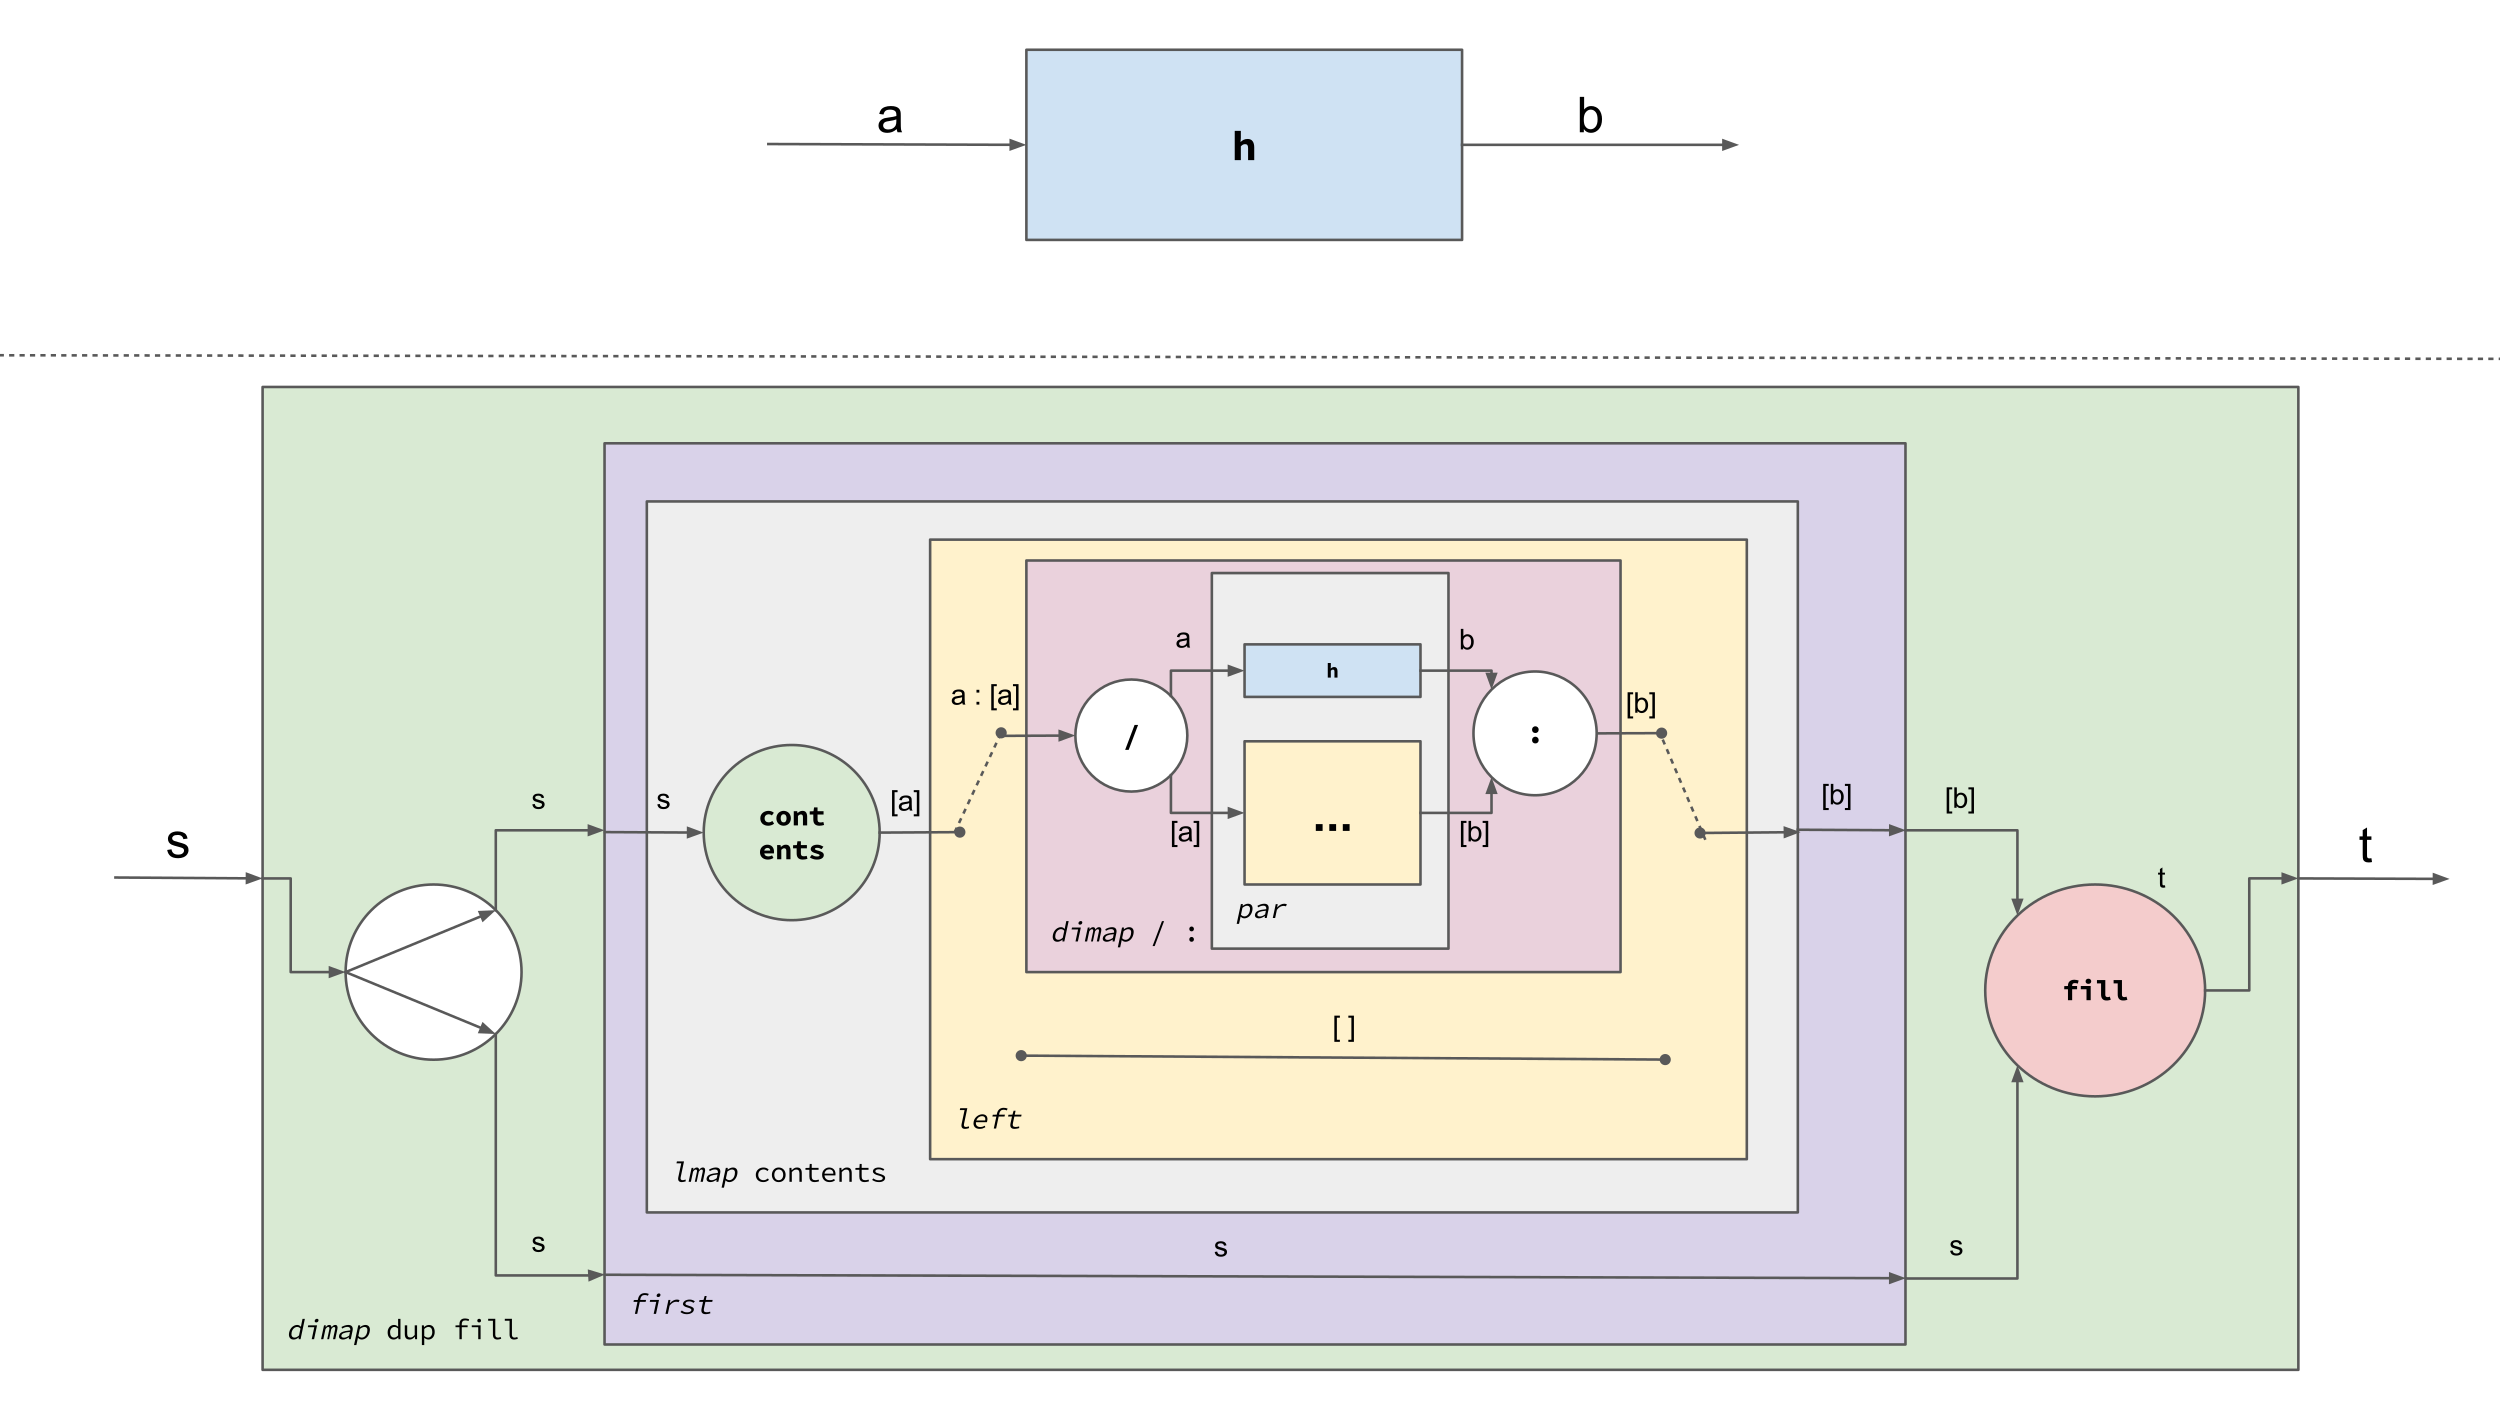 <?xml version="1.0" standalone="yes"?>

<svg version="1.1" viewBox="0.0 0.0 960.0 540.0" fill="none" stroke="none" stroke-linecap="square" stroke-miterlimit="10" xmlns="http://www.w3.org/2000/svg" xmlns:xlink="http://www.w3.org/1999/xlink"><rect x="0.0" y="0.0" width="960.0" height="540.0" fill="#808080" stroke="none"/><clipPath id="g2549d28fde_0_457.0"><path d="m0 0l960.0 0l0 540.0l-960.0 0l0 -540.0z" clip-rule="nonzero"></path></clipPath><g clip-path="url(#g2549d28fde_0_457.0)"><path fill="#ffffff" d="m0 0l960.0 0l0 540.0l-960.0 0z" fill-rule="evenodd"></path><path fill="#d9ead3" d="m100.837 148.604l781.732 0l0 377.417l-781.732 0z" fill-rule="evenodd"></path><path stroke="#595959" stroke-width="1.0" stroke-linejoin="round" stroke-linecap="butt" d="m100.837 148.604l781.732 0l0 377.417l-781.732 0z" fill-rule="evenodd"></path><path fill="#000000" d="m111.056 511.605q0.141 -0.656 0.453 -1.172q0.312 -0.531 0.719 -0.891q0.422 -0.359 0.906 -0.562q0.5 -0.203 0.969 -0.203q0.5 0 0.828 0.188q0.328 0.188 0.625 0.516l0.188 -1.0l0.422 -2.047l0.906 0l-1.656 7.828l-0.75 0l0.078 -0.703l-0.031 0q-0.406 0.344 -0.922 0.594q-0.516 0.234 -1.0 0.234q-0.531 0 -0.922 -0.172q-0.375 -0.188 -0.609 -0.547q-0.234 -0.359 -0.297 -0.875q-0.047 -0.516 0.094 -1.188zm0.938 -0.016q-0.203 0.969 0.094 1.516q0.312 0.531 1.062 0.531q0.781 0 1.672 -0.812l0.562 -2.656q-0.297 -0.344 -0.609 -0.484q-0.312 -0.141 -0.672 -0.141q-0.344 0 -0.688 0.156q-0.328 0.141 -0.609 0.406q-0.281 0.266 -0.5 0.641q-0.203 0.375 -0.312 0.844zm6.363 -2.672l3.391 0l-1.141 5.344l-0.906 0l0.984 -4.609l-2.484 0l0.156 -0.734zm3.078 -1.109q-0.312 0 -0.484 -0.172q-0.156 -0.188 -0.094 -0.516q0.062 -0.312 0.312 -0.5q0.25 -0.203 0.562 -0.203q0.312 0 0.469 0.203q0.156 0.188 0.094 0.5q-0.062 0.328 -0.312 0.516q-0.234 0.172 -0.547 0.172zm2.988 1.109l0.703 0l-0.078 0.703l0.031 0q0.281 -0.375 0.609 -0.609q0.328 -0.234 0.781 -0.234q0.812 0 0.812 0.938q0.328 -0.422 0.672 -0.672q0.344 -0.266 0.797 -0.266q0.562 0 0.766 0.438q0.203 0.422 0.031 1.219l-0.812 3.828l-0.859 0l0.797 -3.75q0.203 -0.953 -0.391 -0.953q-0.281 0 -0.547 0.203q-0.25 0.203 -0.531 0.625l-0.828 3.875l-0.719 0l0.797 -3.75q0.203 -0.953 -0.406 -0.953q-0.281 0 -0.531 0.203q-0.25 0.203 -0.531 0.625l-0.828 3.875l-0.875 0l1.141 -5.344zm5.784 3.953q0.094 -0.453 0.375 -0.781q0.281 -0.344 0.797 -0.578q0.531 -0.234 1.297 -0.391q0.781 -0.156 1.828 -0.25q0.047 -0.266 0.016 -0.5q-0.031 -0.25 -0.156 -0.438q-0.125 -0.188 -0.375 -0.297q-0.234 -0.109 -0.625 -0.109q-0.531 0 -1.062 0.203q-0.516 0.203 -0.938 0.438l-0.219 -0.609q0.219 -0.141 0.516 -0.266q0.312 -0.141 0.625 -0.25q0.328 -0.109 0.688 -0.188q0.359 -0.078 0.719 -0.078q1.094 0 1.5 0.609q0.406 0.594 0.203 1.594l-0.703 3.281l-0.75 0l0.078 -0.719l-0.031 0q-0.531 0.344 -1.125 0.594q-0.594 0.25 -1.172 0.25q-0.375 0 -0.688 -0.109q-0.297 -0.094 -0.516 -0.281q-0.203 -0.203 -0.281 -0.469q-0.078 -0.281 0 -0.656zm0.891 -0.062q-0.047 0.234 0.016 0.391q0.062 0.156 0.188 0.266q0.141 0.109 0.344 0.156q0.219 0.047 0.453 0.047q0.453 0 0.938 -0.203q0.5 -0.203 1.047 -0.594l0.297 -1.406q-0.875 0.062 -1.484 0.188q-0.594 0.125 -0.984 0.297q-0.375 0.172 -0.578 0.391q-0.188 0.203 -0.234 0.469zm6.144 1.906l-0.391 1.797l-0.906 0l1.625 -7.594l0.75 0l-0.078 0.688l0.031 0q0.453 -0.359 1.0 -0.594q0.547 -0.234 1.047 -0.234q0.531 0 0.891 0.203q0.375 0.188 0.578 0.547q0.219 0.359 0.25 0.859q0.031 0.5 -0.109 1.125q-0.141 0.688 -0.453 1.219q-0.297 0.531 -0.719 0.906q-0.422 0.375 -0.906 0.562q-0.469 0.188 -0.953 0.188q-0.375 0 -0.781 -0.172q-0.391 -0.188 -0.672 -0.516l-0.203 1.016zm0.359 -1.703q0.312 0.344 0.672 0.484q0.359 0.141 0.641 0.141q0.719 0 1.297 -0.562q0.578 -0.562 0.781 -1.562q0.094 -0.438 0.078 -0.797q0 -0.375 -0.125 -0.625q-0.125 -0.266 -0.391 -0.406q-0.25 -0.141 -0.641 -0.141q-0.359 0 -0.797 0.203q-0.438 0.188 -0.953 0.594l-0.562 2.672z" fill-rule="nonzero"></path><path fill="#000000" d="m148.856 511.605q0 -0.656 0.203 -1.172q0.203 -0.531 0.531 -0.891q0.344 -0.359 0.781 -0.562q0.453 -0.203 0.922 -0.203q0.5 0 0.859 0.188q0.375 0.188 0.75 0.516l-0.031 -1.0l0 -2.047l0.906 0l0 7.828l-0.75 0l-0.078 -0.703l-0.031 0q-0.328 0.344 -0.797 0.594q-0.453 0.234 -0.938 0.234q-0.531 0 -0.953 -0.172q-0.422 -0.188 -0.734 -0.547q-0.312 -0.359 -0.484 -0.875q-0.156 -0.516 -0.156 -1.188zm0.938 -0.016q0 0.969 0.406 1.516q0.422 0.531 1.172 0.531q0.781 0 1.5 -0.812l0 -2.656q-0.359 -0.344 -0.703 -0.484q-0.344 -0.141 -0.703 -0.141q-0.344 0 -0.656 0.156q-0.297 0.141 -0.531 0.406q-0.219 0.266 -0.359 0.641q-0.125 0.375 -0.125 0.844zm10.363 2.672l-0.75 0l-0.078 -0.938l-0.031 0q-0.406 0.469 -0.891 0.766q-0.484 0.297 -1.109 0.297q-0.969 0 -1.422 -0.531q-0.438 -0.547 -0.438 -1.625l0 -3.312l0.922 0l0 3.203q0 0.75 0.281 1.125q0.281 0.359 0.938 0.359q0.469 0 0.844 -0.234q0.375 -0.234 0.828 -0.75l0 -3.703l0.906 0l0 5.344zm2.753 0.453l0 1.797l-0.906 0l0 -7.594l0.75 0l0.078 0.688l0.031 0q0.375 -0.359 0.859 -0.594q0.5 -0.234 1.0 -0.234q0.531 0 0.938 0.203q0.422 0.188 0.703 0.547q0.281 0.359 0.422 0.859q0.141 0.5 0.141 1.125q0 0.688 -0.203 1.219q-0.188 0.531 -0.531 0.906q-0.328 0.375 -0.766 0.562q-0.438 0.188 -0.922 0.188q-0.375 0 -0.812 -0.172q-0.438 -0.188 -0.797 -0.516l0.016 1.016zm0 -1.703q0.391 0.344 0.766 0.484q0.391 0.141 0.672 0.141q0.719 0 1.172 -0.562q0.469 -0.562 0.469 -1.562q0 -0.438 -0.094 -0.797q-0.078 -0.375 -0.266 -0.625q-0.172 -0.266 -0.469 -0.406q-0.281 -0.141 -0.672 -0.141q-0.359 0 -0.766 0.203q-0.391 0.188 -0.812 0.594l0 2.672zm17.022 -5.719q-0.344 -0.156 -0.625 -0.203q-0.266 -0.062 -0.625 -0.062q-0.719 0 -1.047 0.375q-0.312 0.375 -0.312 1.031l0 0.484l2.25 0l0 0.734l-2.25 0l0 4.609l-0.891 0l0 -4.609l-1.516 0l0 -0.688l1.516 -0.047l0 -0.453q0 -0.984 0.516 -1.578q0.531 -0.594 1.641 -0.594q0.797 0 1.547 0.312l-0.203 0.688zm1.222 1.625l3.391 0l0 5.344l-0.906 0l0 -4.609l-2.484 0l0 -0.734zm2.844 -1.109q-0.312 0 -0.516 -0.172q-0.203 -0.188 -0.203 -0.516q0 -0.312 0.203 -0.5q0.203 -0.203 0.516 -0.203q0.312 0 0.516 0.203q0.203 0.188 0.203 0.5q0 0.328 -0.203 0.516q-0.203 0.172 -0.516 0.172zm3.456 -1.375l2.734 0l0 6.094q0 0.594 0.281 0.859q0.281 0.266 0.75 0.266q0.453 0 1.016 -0.266l0.234 0.688q-0.359 0.125 -0.688 0.219q-0.312 0.094 -0.75 0.094q-0.859 0 -1.312 -0.484q-0.438 -0.484 -0.438 -1.438l0 -5.297l-1.828 0l0 -0.734zm6.394 0l2.734 0l0 6.094q0 0.594 0.281 0.859q0.281 0.266 0.75 0.266q0.453 0 1.016 -0.266l0.234 0.688q-0.359 0.125 -0.688 0.219q-0.312 0.094 -0.75 0.094q-0.859 0 -1.312 -0.484q-0.438 -0.484 -0.438 -1.438l0 -5.297l-1.828 0l0 -0.734z" fill-rule="nonzero"></path><path fill="#d9d2e9" d="m232.144 170.234l499.559 0l0 346.047l-499.559 0z" fill-rule="evenodd"></path><path stroke="#595959" stroke-width="1.0" stroke-linejoin="round" stroke-linecap="butt" d="m232.144 170.234l499.559 0l0 346.047l-499.559 0z" fill-rule="evenodd"></path><path fill="#000000" d="m248.785 497.552q-0.312 -0.156 -0.578 -0.203q-0.266 -0.062 -0.625 -0.062q-0.719 0 -1.125 0.375q-0.391 0.375 -0.531 1.031l-0.094 0.484l2.25 0l-0.156 0.734l-2.25 0l-0.984 4.609l-0.891 0l0.984 -4.609l-1.516 0l0.141 -0.688l1.531 -0.047l0.094 -0.453q0.203 -0.984 0.844 -1.578q0.656 -0.594 1.766 -0.594q0.797 0 1.484 0.312l-0.344 0.688zm0.878 1.625l3.391 0l-1.141 5.344l-0.906 0l0.984 -4.609l-2.484 0l0.156 -0.734zm3.078 -1.109q-0.312 0 -0.484 -0.172q-0.156 -0.188 -0.094 -0.516q0.062 -0.312 0.312 -0.5q0.25 -0.203 0.562 -0.203q0.312 0 0.469 0.203q0.156 0.188 0.094 0.5q-0.062 0.328 -0.312 0.516q-0.234 0.172 -0.547 0.172zm3.941 1.109l0.75 0l-0.203 1.266l0.031 0q0.547 -0.656 1.25 -1.031q0.703 -0.375 1.438 -0.375q0.297 0 0.531 0.062q0.25 0.047 0.484 0.156l-0.375 0.781q-0.281 -0.094 -0.469 -0.125q-0.172 -0.047 -0.5 -0.047q-0.594 0 -1.234 0.344q-0.625 0.344 -1.266 1.172l-0.672 3.141l-0.906 0l1.141 -5.344zm5.159 4.047q0.375 0.328 0.844 0.531q0.484 0.188 1.203 0.188q0.734 0 1.125 -0.234q0.406 -0.25 0.484 -0.594q0.062 -0.312 -0.266 -0.547q-0.328 -0.25 -1.25 -0.484q-0.391 -0.109 -0.734 -0.25q-0.344 -0.141 -0.578 -0.328q-0.219 -0.203 -0.344 -0.422q-0.125 -0.234 -0.062 -0.516q0.062 -0.328 0.266 -0.609q0.219 -0.281 0.531 -0.484q0.328 -0.203 0.781 -0.312q0.453 -0.125 1.0 -0.125q0.609 0 1.125 0.203q0.531 0.203 0.859 0.484l-0.562 0.578q-0.281 -0.25 -0.688 -0.406q-0.391 -0.156 -0.891 -0.156q-0.375 0 -0.641 0.062q-0.266 0.062 -0.453 0.172q-0.172 0.109 -0.266 0.25q-0.078 0.141 -0.125 0.297q-0.062 0.328 0.328 0.547q0.406 0.203 1.109 0.391q1.016 0.281 1.453 0.641q0.453 0.344 0.328 0.953q-0.062 0.328 -0.281 0.625q-0.203 0.281 -0.562 0.5q-0.344 0.219 -0.828 0.344q-0.469 0.125 -1.047 0.125q-0.781 0 -1.406 -0.234q-0.609 -0.25 -1.016 -0.594l0.562 -0.594zm8.128 -3.312l-1.5 0l0.141 -0.688l1.547 -0.047l0.438 -1.5l0.75 0l-0.312 1.5l2.625 0l-0.156 0.734l-2.625 0l-0.547 2.547q-0.078 0.359 -0.078 0.625q0.016 0.266 0.125 0.453q0.125 0.188 0.359 0.281q0.25 0.094 0.625 0.094q0.391 0 0.703 -0.062q0.328 -0.062 0.641 -0.172l0.062 0.656q-0.391 0.125 -0.859 0.219q-0.453 0.094 -0.891 0.094q-0.594 0 -0.953 -0.156q-0.344 -0.156 -0.531 -0.438q-0.188 -0.297 -0.203 -0.703q-0.016 -0.406 0.094 -0.906l0.547 -2.531z" fill-rule="nonzero"></path><path fill="#cfe2f3" d="m394.129 19.12l167.307 0l0 73.008l-167.307 0z" fill-rule="evenodd"></path><path stroke="#595959" stroke-width="1.0" stroke-linejoin="round" stroke-linecap="butt" d="m394.129 19.12l167.307 0l0 73.008l-167.307 0z" fill-rule="evenodd"></path><path fill="#000000" d="m474.138 50.265l2.344 0l0 2.75l-0.125 1.531q0.234 -0.234 0.516 -0.438q0.281 -0.219 0.609 -0.391q0.328 -0.172 0.719 -0.266q0.391 -0.094 0.844 -0.094q1.344 0 1.953 0.859q0.625 0.859 0.625 2.375l0 4.891l-2.359 0l0 -4.594q0 -0.797 -0.25 -1.156q-0.25 -0.375 -0.906 -0.375q-0.484 0 -0.844 0.203q-0.359 0.203 -0.781 0.625l0 5.297l-2.344 0l0 -11.219z" fill-rule="nonzero"></path><path fill="#000000" fill-opacity="0.0" d="m295.042 55.309l99.087 0.315" fill-rule="evenodd"></path><path stroke="#595959" stroke-width="1.0" stroke-linejoin="round" stroke-linecap="butt" d="m295.042 55.309l93.087 0.296" fill-rule="evenodd"></path><path fill="#595959" stroke="#595959" stroke-width="1.0" stroke-linecap="butt" d="m388.123 57.257l4.543 -1.637l-4.533 -1.666z" fill-rule="evenodd"></path><path fill="#000000" fill-opacity="0.0" d="m561.436 55.624l106.362 0" fill-rule="evenodd"></path><path stroke="#595959" stroke-width="1.0" stroke-linejoin="round" stroke-linecap="butt" d="m561.436 55.624l100.362 0" fill-rule="evenodd"></path><path fill="#595959" stroke="#595959" stroke-width="1.0" stroke-linecap="butt" d="m661.798 57.276l4.538 -1.652l-4.538 -1.652z" fill-rule="evenodd"></path><path fill="#000000" fill-opacity="0.0" d="m327.657 23.876l29.512 0l0 31.496l-29.512 0z" fill-rule="evenodd"></path><path fill="#000000" d="m344.345 49.577q-0.938 0.797 -1.797 1.125q-0.859 0.312 -1.844 0.312q-1.609 0 -2.484 -0.781q-0.875 -0.797 -0.875 -2.031q0 -0.734 0.328 -1.328q0.328 -0.594 0.859 -0.953q0.531 -0.359 1.203 -0.547q0.5 -0.141 1.484 -0.25q2.031 -0.25 2.984 -0.578q0 -0.344 0 -0.438q0 -1.016 -0.469 -1.438q-0.641 -0.562 -1.906 -0.562q-1.172 0 -1.734 0.406q-0.562 0.406 -0.828 1.469l-1.641 -0.234q0.234 -1.047 0.734 -1.688q0.516 -0.641 1.469 -0.984q0.969 -0.359 2.25 -0.359q1.266 0 2.047 0.297q0.781 0.297 1.156 0.75q0.375 0.453 0.516 1.141q0.094 0.422 0.094 1.531l0 2.234q0 2.328 0.094 2.953q0.109 0.609 0.438 1.172l-1.75 0q-0.266 -0.516 -0.328 -1.219zm-0.141 -3.719q-0.906 0.359 -2.734 0.625q-1.031 0.141 -1.453 0.328q-0.422 0.188 -0.656 0.547q-0.234 0.359 -0.234 0.797q0 0.672 0.5 1.125q0.516 0.438 1.484 0.438q0.969 0 1.719 -0.422q0.75 -0.438 1.109 -1.156q0.266 -0.578 0.266 -1.672l0 -0.609z" fill-rule="nonzero"></path><path fill="#000000" fill-opacity="0.0" d="m596.398 23.876l29.512 0l0 31.496l-29.512 0z" fill-rule="evenodd"></path><path fill="#000000" d="m608.194 50.796l-1.547 0l0 -13.594l1.656 0l0 4.844q1.062 -1.328 2.703 -1.328q0.906 0 1.719 0.375q0.812 0.359 1.328 1.031q0.531 0.656 0.828 1.594q0.297 0.938 0.297 2.0q0 2.531 -1.25 3.922q-1.25 1.375 -3.0 1.375q-1.75 0 -2.734 -1.453l0 1.234zm-0.016 -5.0q0 1.766 0.469 2.562q0.797 1.281 2.141 1.281q1.094 0 1.891 -0.938q0.797 -0.953 0.797 -2.844q0 -1.922 -0.766 -2.844q-0.766 -0.922 -1.844 -0.922q-1.094 0 -1.891 0.953q-0.797 0.953 -0.797 2.75z" fill-rule="nonzero"></path><path fill="#000000" fill-opacity="0.0" d="m0 136.418l960.693 1.386" fill-rule="evenodd"></path><path stroke="#595959" stroke-width="1.0" stroke-linejoin="round" stroke-linecap="butt" stroke-dasharray="1.0,3.0" d="m0 136.418l960.693 1.386" fill-rule="evenodd"></path><path fill="#eeeeee" d="m248.381 192.556l441.984 0l0 273.008l-441.984 0z" fill-rule="evenodd"></path><path stroke="#595959" stroke-width="1.0" stroke-linejoin="round" stroke-linecap="butt" d="m248.381 192.556l441.984 0l0 273.008l-441.984 0z" fill-rule="evenodd"></path><path fill="#000000" d="m259.927 445.976l2.734 0l-1.281 6.094q-0.125 0.594 0.094 0.859q0.219 0.266 0.688 0.266q0.453 0 1.078 -0.266l0.094 0.688q-0.391 0.125 -0.734 0.219q-0.344 0.094 -0.781 0.094q-0.859 0 -1.203 -0.484q-0.344 -0.484 -0.141 -1.438l1.125 -5.297l-1.828 0l0.156 -0.734zm5.644 2.484l0.703 0l-0.078 0.703l0.031 0q0.281 -0.375 0.609 -0.609q0.328 -0.234 0.781 -0.234q0.812 0 0.812 0.938q0.328 -0.422 0.672 -0.672q0.344 -0.266 0.797 -0.266q0.562 0 0.766 0.438q0.203 0.422 0.031 1.219l-0.812 3.828l-0.859 0l0.797 -3.75q0.203 -0.953 -0.391 -0.953q-0.281 0 -0.547 0.203q-0.25 0.203 -0.531 0.625l-0.828 3.875l-0.719 0l0.797 -3.75q0.203 -0.953 -0.406 -0.953q-0.281 0 -0.531 0.203q-0.25 0.203 -0.531 0.625l-0.828 3.875l-0.875 0l1.141 -5.344zm5.784 3.953q0.094 -0.453 0.375 -0.781q0.281 -0.344 0.797 -0.578q0.531 -0.234 1.297 -0.391q0.781 -0.156 1.828 -0.25q0.047 -0.266 0.016 -0.5q-0.031 -0.25 -0.156 -0.438q-0.125 -0.188 -0.375 -0.297q-0.234 -0.109 -0.625 -0.109q-0.531 0 -1.062 0.203q-0.516 0.203 -0.938 0.438l-0.219 -0.609q0.219 -0.141 0.516 -0.266q0.312 -0.141 0.625 -0.25q0.328 -0.109 0.688 -0.188q0.359 -0.078 0.719 -0.078q1.094 0 1.5 0.609q0.406 0.594 0.203 1.594l-0.703 3.281l-0.75 0l0.078 -0.719l-0.031 0q-0.531 0.344 -1.125 0.594q-0.594 0.25 -1.172 0.25q-0.375 0 -0.688 -0.109q-0.297 -0.094 -0.516 -0.281q-0.203 -0.203 -0.281 -0.469q-0.078 -0.281 0 -0.656zm0.891 -0.062q-0.047 0.234 0.016 0.391q0.062 0.156 0.188 0.266q0.141 0.109 0.344 0.156q0.219 0.047 0.453 0.047q0.453 0 0.938 -0.203q0.5 -0.203 1.047 -0.594l0.297 -1.406q-0.875 0.062 -1.484 0.188q-0.594 0.125 -0.984 0.297q-0.375 0.172 -0.578 0.391q-0.188 0.203 -0.234 0.469zm6.144 1.906l-0.391 1.797l-0.906 0l1.625 -7.594l0.75 0l-0.078 0.688l0.031 0q0.453 -0.359 1.0 -0.594q0.547 -0.234 1.047 -0.234q0.531 0 0.891 0.203q0.375 0.188 0.578 0.547q0.219 0.359 0.25 0.859q0.031 0.5 -0.109 1.125q-0.141 0.688 -0.453 1.219q-0.297 0.531 -0.719 0.906q-0.422 0.375 -0.906 0.562q-0.469 0.188 -0.953 0.188q-0.375 0 -0.781 -0.172q-0.391 -0.188 -0.672 -0.516l-0.203 1.016zm0.359 -1.703q0.312 0.344 0.672 0.484q0.359 0.141 0.641 0.141q0.719 0 1.297 -0.562q0.578 -0.562 0.781 -1.562q0.094 -0.438 0.078 -0.797q0 -0.375 -0.125 -0.625q-0.125 -0.266 -0.391 -0.406q-0.25 -0.141 -0.641 -0.141q-0.359 0 -0.797 0.203q-0.438 0.188 -0.953 0.594l-0.562 2.672z" fill-rule="nonzero"></path><path fill="#000000" d="m290.225 451.148q0 -0.672 0.234 -1.188q0.25 -0.531 0.656 -0.891q0.406 -0.375 0.938 -0.562q0.547 -0.188 1.156 -0.188q0.656 0 1.141 0.234q0.484 0.234 0.812 0.547l-0.453 0.594q-0.328 -0.297 -0.688 -0.453q-0.359 -0.172 -0.781 -0.172q-0.453 0 -0.844 0.156q-0.391 0.141 -0.656 0.422q-0.266 0.266 -0.422 0.656q-0.156 0.375 -0.156 0.844q0 0.453 0.141 0.828q0.156 0.375 0.422 0.656q0.281 0.266 0.656 0.422q0.375 0.141 0.844 0.141q0.484 0 0.891 -0.188q0.422 -0.203 0.766 -0.484l0.391 0.578q-0.438 0.391 -0.984 0.609q-0.531 0.219 -1.125 0.219q-0.641 0 -1.172 -0.172q-0.531 -0.188 -0.938 -0.547q-0.391 -0.359 -0.609 -0.875q-0.219 -0.531 -0.219 -1.188zm6.175 0q0 -0.672 0.219 -1.188q0.219 -0.531 0.578 -0.891q0.359 -0.375 0.828 -0.562q0.484 -0.188 1.016 -0.188q0.531 0 1.0 0.188q0.484 0.188 0.844 0.562q0.375 0.359 0.578 0.891q0.219 0.516 0.219 1.188q0 0.656 -0.219 1.188q-0.203 0.516 -0.578 0.875q-0.359 0.359 -0.844 0.547q-0.469 0.172 -1.0 0.172q-0.531 0 -1.016 -0.172q-0.469 -0.188 -0.828 -0.547q-0.359 -0.359 -0.578 -0.875q-0.219 -0.531 -0.219 -1.188zm0.938 0q0 0.453 0.125 0.828q0.125 0.375 0.344 0.656q0.219 0.266 0.531 0.422q0.328 0.141 0.703 0.141q0.391 0 0.703 -0.141q0.312 -0.156 0.531 -0.422q0.234 -0.281 0.344 -0.656q0.125 -0.375 0.125 -0.828q0 -0.469 -0.125 -0.844q-0.109 -0.391 -0.344 -0.656q-0.219 -0.281 -0.531 -0.422q-0.312 -0.156 -0.703 -0.156q-0.375 0 -0.703 0.156q-0.312 0.141 -0.531 0.422q-0.219 0.266 -0.344 0.656q-0.125 0.375 -0.125 0.844zm5.816 -2.688l0.75 0l0.078 0.906l0.047 0q0.422 -0.453 0.906 -0.75q0.484 -0.297 1.109 -0.297q0.953 0 1.391 0.547q0.453 0.547 0.453 1.609l0 3.328l-0.906 0l0 -3.203q0 -0.75 -0.281 -1.125q-0.281 -0.375 -0.938 -0.375q-0.25 0 -0.453 0.062q-0.203 0.062 -0.406 0.188q-0.188 0.125 -0.406 0.312q-0.203 0.172 -0.438 0.406l0 3.734l-0.906 0l0 -5.344zm7.644 0.734l-1.5 0l0 -0.688l1.531 -0.047l0.125 -1.5l0.75 0l0 1.5l2.625 0l0 0.734l-2.625 0l0 2.547q0 0.359 0.062 0.625q0.062 0.266 0.219 0.453q0.156 0.188 0.422 0.281q0.266 0.094 0.641 0.094q0.391 0 0.688 -0.062q0.312 -0.062 0.609 -0.172l0.188 0.656q-0.359 0.125 -0.797 0.219q-0.438 0.094 -0.875 0.094q-0.594 0 -0.984 -0.156q-0.391 -0.156 -0.641 -0.438q-0.234 -0.297 -0.344 -0.703q-0.094 -0.406 -0.094 -0.906l0 -2.531zm4.894 1.953q0 -0.672 0.219 -1.188q0.234 -0.516 0.609 -0.875q0.391 -0.375 0.875 -0.562q0.484 -0.203 1.0 -0.203q0.578 0 1.031 0.188q0.453 0.188 0.766 0.516q0.312 0.328 0.469 0.797q0.172 0.453 0.172 1.016q0 0.141 -0.016 0.281q0 0.141 -0.016 0.234l-4.188 0q0.016 0.422 0.172 0.766q0.172 0.344 0.438 0.594q0.266 0.234 0.625 0.375q0.375 0.125 0.812 0.125q0.484 0 0.875 -0.125q0.391 -0.141 0.766 -0.375l0.312 0.594q-0.391 0.266 -0.906 0.453q-0.5 0.172 -1.156 0.172q-0.594 0 -1.125 -0.188q-0.516 -0.188 -0.906 -0.547q-0.391 -0.359 -0.609 -0.875q-0.219 -0.516 -0.219 -1.172zm4.312 -0.453q0 -0.797 -0.422 -1.219q-0.422 -0.438 -1.172 -0.438q-0.328 0 -0.641 0.109q-0.297 0.109 -0.547 0.328q-0.234 0.219 -0.406 0.531q-0.156 0.297 -0.203 0.688l3.391 0zm2.331 -2.234l0.75 0l0.078 0.906l0.047 0q0.422 -0.453 0.906 -0.75q0.484 -0.297 1.109 -0.297q0.953 0 1.391 0.547q0.453 0.547 0.453 1.609l0 3.328l-0.906 0l0 -3.203q0 -0.75 -0.281 -1.125q-0.281 -0.375 -0.938 -0.375q-0.25 0 -0.453 0.062q-0.203 0.062 -0.406 0.188q-0.188 0.125 -0.406 0.312q-0.203 0.172 -0.438 0.406l0 3.734l-0.906 0l0 -5.344zm7.644 0.734l-1.5 0l0 -0.688l1.531 -0.047l0.125 -1.5l0.75 0l0 1.5l2.625 0l0 0.734l-2.625 0l0 2.547q0 0.359 0.062 0.625q0.062 0.266 0.219 0.453q0.156 0.188 0.422 0.281q0.266 0.094 0.641 0.094q0.391 0 0.688 -0.062q0.312 -0.062 0.609 -0.172l0.188 0.656q-0.359 0.125 -0.797 0.219q-0.438 0.094 -0.875 0.094q-0.594 0 -0.984 -0.156q-0.391 -0.156 -0.641 -0.438q-0.234 -0.297 -0.344 -0.703q-0.094 -0.406 -0.094 -0.906l0 -2.531zm5.363 3.312q0.453 0.328 0.969 0.531q0.516 0.188 1.234 0.188q0.734 0 1.078 -0.234q0.359 -0.25 0.359 -0.594q0 -0.312 -0.391 -0.547q-0.375 -0.25 -1.344 -0.484q-0.422 -0.109 -0.797 -0.25q-0.359 -0.141 -0.641 -0.328q-0.266 -0.203 -0.438 -0.422q-0.172 -0.234 -0.172 -0.516q0 -0.328 0.141 -0.609q0.156 -0.281 0.438 -0.484q0.281 -0.203 0.703 -0.312q0.422 -0.125 0.969 -0.125q0.609 0 1.172 0.203q0.578 0.203 0.969 0.484l-0.438 0.578q-0.344 -0.25 -0.781 -0.406q-0.422 -0.156 -0.922 -0.156q-0.375 0 -0.625 0.062q-0.25 0.062 -0.406 0.172q-0.156 0.109 -0.219 0.25q-0.062 0.141 -0.062 0.297q0 0.328 0.438 0.547q0.453 0.203 1.188 0.391q1.078 0.281 1.594 0.641q0.531 0.344 0.531 0.953q0 0.328 -0.156 0.625q-0.141 0.281 -0.453 0.5q-0.297 0.219 -0.75 0.344q-0.438 0.125 -1.016 0.125q-0.781 0 -1.453 -0.234q-0.672 -0.25 -1.156 -0.594l0.438 -0.594z" fill-rule="nonzero"></path><path fill="#d9ead3" d="m270.23 319.717l0 0c0 -18.578 15.124 -33.638 33.78 -33.638l0 0c8.959 0 17.551 3.544 23.886 9.852c6.335 6.308 9.894 14.864 9.894 23.786l0 0c0 18.578 -15.124 33.638 -33.78 33.638l0 0c-18.656 0 -33.78 -15.06 -33.78 -33.638z" fill-rule="evenodd"></path><path stroke="#595959" stroke-width="1.0" stroke-linejoin="round" stroke-linecap="butt" d="m270.23 319.717l0 0c0 -18.578 15.124 -33.638 33.78 -33.638l0 0c8.959 0 17.551 3.544 23.886 9.852c6.335 6.308 9.894 14.864 9.894 23.786l0 0c0 18.578 -15.124 33.638 -33.78 33.638l0 0c-18.656 0 -33.78 -15.06 -33.78 -33.638z" fill-rule="evenodd"></path><path fill="#000000" d="m291.956 314.223q0 -0.672 0.25 -1.203q0.266 -0.547 0.703 -0.906q0.438 -0.359 1.0 -0.547q0.578 -0.203 1.203 -0.203q0.656 0 1.172 0.219q0.531 0.203 0.875 0.531l-0.75 1.0q-0.594 -0.438 -1.203 -0.438q-0.703 0 -1.156 0.422q-0.438 0.422 -0.438 1.125q0 0.719 0.422 1.141q0.438 0.422 1.109 0.422q0.438 0 0.797 -0.156q0.359 -0.156 0.656 -0.359l0.656 1.016q-0.5 0.422 -1.109 0.609q-0.594 0.188 -1.156 0.188q-0.641 0 -1.188 -0.188q-0.547 -0.188 -0.969 -0.547q-0.406 -0.375 -0.641 -0.906q-0.234 -0.531 -0.234 -1.219zm6.175 0q0 -0.672 0.234 -1.203q0.234 -0.547 0.625 -0.906q0.391 -0.359 0.891 -0.547q0.5 -0.203 1.031 -0.203q0.547 0 1.047 0.203q0.5 0.188 0.891 0.547q0.391 0.359 0.609 0.906q0.234 0.531 0.234 1.203q0 0.688 -0.234 1.219q-0.219 0.531 -0.609 0.906q-0.391 0.359 -0.891 0.547q-0.5 0.188 -1.047 0.188q-0.531 0 -1.031 -0.188q-0.5 -0.188 -0.891 -0.547q-0.391 -0.375 -0.625 -0.906q-0.234 -0.531 -0.234 -1.219zm1.656 0q0 0.719 0.281 1.141q0.281 0.422 0.844 0.422q0.562 0 0.844 -0.422q0.281 -0.422 0.281 -1.141q0 -0.703 -0.281 -1.125q-0.281 -0.422 -0.844 -0.422q-0.562 0 -0.844 0.422q-0.281 0.422 -0.281 1.125zm5.019 -2.719l1.312 0l0.125 0.719l0.047 0q0.344 -0.344 0.797 -0.594q0.469 -0.266 1.078 -0.266q0.922 0 1.344 0.594q0.438 0.594 0.438 1.641l0 3.359l-1.609 0l0 -3.156q0 -0.547 -0.188 -0.797q-0.172 -0.266 -0.625 -0.266q-0.328 0 -0.578 0.156q-0.25 0.141 -0.531 0.422l0 3.641l-1.609 0l0 -5.453zm7.503 1.266l-1.375 0l0 -1.203l1.453 -0.062l0.219 -1.453l1.328 0l0 1.453l2.312 0l0 1.266l-2.312 0l0 1.906q0 0.625 0.266 0.891q0.281 0.25 0.875 0.25q0.328 0 0.578 -0.047q0.266 -0.062 0.516 -0.141l0.281 1.156q-0.359 0.109 -0.812 0.203q-0.438 0.094 -0.969 0.094q-0.641 0 -1.094 -0.172q-0.453 -0.172 -0.734 -0.484q-0.281 -0.312 -0.406 -0.75q-0.125 -0.453 -0.125 -0.984l0 -1.922z" fill-rule="nonzero"></path><path fill="#000000" d="m291.831 327.223q0 -0.672 0.234 -1.188q0.234 -0.531 0.625 -0.891q0.406 -0.375 0.906 -0.578q0.516 -0.203 1.062 -0.203q0.625 0 1.109 0.203q0.484 0.203 0.797 0.562q0.328 0.344 0.484 0.828q0.172 0.469 0.172 1.031q0 0.219 -0.016 0.422q-0.016 0.188 -0.047 0.297l-3.672 0q0.094 0.609 0.531 0.891q0.453 0.266 1.047 0.266q0.375 0 0.703 -0.094q0.344 -0.094 0.719 -0.281l0.516 0.969q-0.453 0.297 -1.031 0.469q-0.562 0.156 -1.125 0.156q-0.641 0 -1.188 -0.188q-0.547 -0.188 -0.953 -0.547q-0.406 -0.375 -0.641 -0.906q-0.234 -0.531 -0.234 -1.219zm3.938 -0.594q0 -0.453 -0.266 -0.734q-0.25 -0.297 -0.812 -0.297q-0.438 0 -0.781 0.266q-0.328 0.25 -0.438 0.766l2.297 0zm2.644 -2.125l1.312 0l0.125 0.719l0.047 0q0.344 -0.344 0.797 -0.594q0.469 -0.266 1.078 -0.266q0.922 0 1.344 0.594q0.438 0.594 0.438 1.641l0 3.359l-1.609 0l0 -3.156q0 -0.547 -0.188 -0.797q-0.172 -0.266 -0.625 -0.266q-0.328 0 -0.578 0.156q-0.25 0.141 -0.531 0.422l0 3.641l-1.609 0l0 -5.453zm7.503 1.266l-1.375 0l0 -1.203l1.453 -0.062l0.219 -1.453l1.328 0l0 1.453l2.312 0l0 1.266l-2.312 0l0 1.906q0 0.625 0.266 0.891q0.281 0.25 0.875 0.25q0.328 0 0.578 -0.047q0.266 -0.062 0.516 -0.141l0.281 1.156q-0.359 0.109 -0.812 0.203q-0.438 0.094 -0.969 0.094q-0.641 0 -1.094 -0.172q-0.453 -0.172 -0.734 -0.484q-0.281 -0.312 -0.406 -0.75q-0.125 -0.453 -0.125 -0.984l0 -1.922zm5.8 2.469q0.469 0.297 0.938 0.484q0.484 0.172 1.031 0.172q0.562 0 0.797 -0.125q0.25 -0.125 0.25 -0.344q0 -0.25 -0.406 -0.406q-0.391 -0.156 -1.047 -0.344q-0.359 -0.109 -0.719 -0.234q-0.344 -0.141 -0.625 -0.328q-0.266 -0.203 -0.438 -0.453q-0.172 -0.25 -0.172 -0.594q0 -0.359 0.172 -0.672q0.188 -0.328 0.5 -0.547q0.328 -0.219 0.797 -0.344q0.469 -0.141 1.047 -0.141q0.734 0 1.328 0.25q0.609 0.234 1.031 0.5l-0.719 0.969q-0.375 -0.219 -0.781 -0.359q-0.391 -0.156 -0.828 -0.156q-0.516 0 -0.734 0.109q-0.203 0.109 -0.203 0.328q0 0.109 0.109 0.219q0.109 0.094 0.297 0.172q0.188 0.078 0.438 0.156q0.266 0.062 0.547 0.141q0.406 0.109 0.766 0.25q0.375 0.141 0.641 0.328q0.281 0.172 0.438 0.438q0.172 0.266 0.172 0.625q0 0.375 -0.172 0.703q-0.172 0.312 -0.516 0.547q-0.328 0.234 -0.828 0.375q-0.5 0.125 -1.172 0.125q-0.734 0 -1.438 -0.234q-0.703 -0.25 -1.234 -0.594l0.734 -1.016z" fill-rule="nonzero"></path><path fill="#000000" fill-opacity="0.0" d="m232.34 319.528l37.89 0.189" fill-rule="evenodd"></path><path stroke="#595959" stroke-width="1.0" stroke-linejoin="round" stroke-linecap="butt" d="m232.34 319.528l31.89 0.159" fill-rule="evenodd"></path><path fill="#595959" stroke="#595959" stroke-width="1.0" stroke-linecap="butt" d="m264.222 321.339l4.546 -1.629l-4.53 -1.674z" fill-rule="evenodd"></path><path fill="#000000" fill-opacity="0.0" d="m243.059 291.338l29.795 0l0 25.512l-29.795 0z" fill-rule="evenodd"></path><path fill="#000000" d="m252.403 308.875l0.953 -0.156q0.078 0.578 0.438 0.891q0.375 0.297 1.031 0.297q0.672 0 0.984 -0.266q0.328 -0.266 0.328 -0.641q0 -0.328 -0.281 -0.516q-0.203 -0.125 -0.984 -0.328q-1.062 -0.266 -1.484 -0.453q-0.406 -0.203 -0.625 -0.547q-0.203 -0.344 -0.203 -0.766q0 -0.391 0.172 -0.703q0.172 -0.328 0.484 -0.547q0.219 -0.172 0.609 -0.281q0.391 -0.109 0.828 -0.109q0.672 0 1.172 0.188q0.516 0.188 0.75 0.531q0.25 0.328 0.344 0.875l-0.938 0.125q-0.078 -0.438 -0.391 -0.672q-0.297 -0.25 -0.859 -0.25q-0.672 0 -0.953 0.219q-0.281 0.219 -0.281 0.516q0 0.188 0.109 0.328q0.125 0.156 0.375 0.266q0.141 0.047 0.859 0.25q1.016 0.266 1.422 0.438q0.406 0.172 0.641 0.516q0.234 0.328 0.234 0.828q0 0.484 -0.281 0.906q-0.281 0.422 -0.812 0.656q-0.531 0.234 -1.203 0.234q-1.109 0 -1.703 -0.453q-0.578 -0.469 -0.734 -1.375z" fill-rule="nonzero"></path><path fill="#000000" fill-opacity="0.0" d="m690.36 318.619l41.512 0.22" fill-rule="evenodd"></path><path stroke="#595959" stroke-width="1.0" stroke-linejoin="round" stroke-linecap="butt" d="m690.36 318.619l35.512 0.189" fill-rule="evenodd"></path><path fill="#595959" stroke="#595959" stroke-width="1.0" stroke-linecap="butt" d="m725.863 320.459l4.547 -1.628l-4.529 -1.676z" fill-rule="evenodd"></path><path fill="#000000" fill-opacity="0.0" d="m690.356 289.635l35.717 0l0 25.512l-35.717 0z" fill-rule="evenodd"></path><path fill="#000000" d="m700.106 311.063l0 -10.062l2.125 0l0 0.797l-1.156 0l0 8.469l1.156 0l0 0.797l-2.125 0zm3.82 -2.188l-0.891 0l0 -7.875l0.969 0l0 2.812q0.609 -0.766 1.562 -0.766q0.531 0 1.0 0.219q0.469 0.203 0.766 0.594q0.312 0.375 0.484 0.922q0.172 0.531 0.172 1.156q0 1.469 -0.734 2.266q-0.719 0.797 -1.734 0.797q-1.016 0 -1.594 -0.844l0 0.719zm0 -2.891q0 1.016 0.281 1.484q0.453 0.734 1.234 0.734q0.625 0 1.078 -0.547q0.469 -0.547 0.469 -1.641q0 -1.109 -0.438 -1.641q-0.438 -0.531 -1.078 -0.531q-0.625 0 -1.094 0.547q-0.453 0.547 -0.453 1.594zm6.661 5.078l-2.141 0l0 -0.797l1.172 0l0 -8.469l-1.172 0l0 -0.797l2.141 0l0 10.062z" fill-rule="nonzero"></path><path fill="#000000" fill-opacity="0.0" d="m232.239 489.507l499.622 1.323" fill-rule="evenodd"></path><path stroke="#595959" stroke-width="1.0" stroke-linejoin="round" stroke-linecap="butt" d="m232.239 489.507l493.622 1.307" fill-rule="evenodd"></path><path fill="#595959" stroke="#595959" stroke-width="1.0" stroke-linecap="butt" d="m725.857 492.465l4.542 -1.64l-4.534 -1.664z" fill-rule="evenodd"></path><path fill="#000000" fill-opacity="0.0" d="m457.102 463.221l29.795 0l0 25.512l-29.795 0z" fill-rule="evenodd"></path><path fill="#000000" d="m466.445 480.757l0.953 -0.156q0.078 0.578 0.438 0.891q0.375 0.297 1.031 0.297q0.672 0 0.984 -0.266q0.328 -0.266 0.328 -0.641q0 -0.328 -0.281 -0.516q-0.203 -0.125 -0.984 -0.328q-1.062 -0.266 -1.484 -0.453q-0.406 -0.203 -0.625 -0.547q-0.203 -0.344 -0.203 -0.766q0 -0.391 0.172 -0.703q0.172 -0.328 0.484 -0.547q0.219 -0.172 0.609 -0.281q0.391 -0.109 0.828 -0.109q0.672 0 1.172 0.188q0.516 0.188 0.75 0.531q0.25 0.328 0.344 0.875l-0.938 0.125q-0.078 -0.438 -0.391 -0.672q-0.297 -0.25 -0.859 -0.25q-0.672 0 -0.953 0.219q-0.281 0.219 -0.281 0.516q0 0.188 0.109 0.328q0.125 0.156 0.375 0.266q0.141 0.047 0.859 0.25q1.016 0.266 1.422 0.438q0.406 0.172 0.641 0.516q0.234 0.328 0.234 0.828q0 0.484 -0.281 0.906q-0.281 0.422 -0.812 0.656q-0.531 0.234 -1.203 0.234q-1.109 0 -1.703 -0.453q-0.578 -0.469 -0.734 -1.375z" fill-rule="nonzero"></path><path fill="#ffffff" d="m132.715 373.287l0 0c0 -18.578 15.124 -33.638 33.78 -33.638l0 0c8.959 0 17.551 3.544 23.886 9.852c6.335 6.308 9.894 14.864 9.894 23.786l0 0c0 18.578 -15.124 33.638 -33.78 33.638l0 0c-18.656 0 -33.78 -15.06 -33.78 -33.638z" fill-rule="evenodd"></path><path stroke="#595959" stroke-width="1.0" stroke-linejoin="round" stroke-linecap="butt" d="m132.715 373.287l0 0c0 -18.578 15.124 -33.638 33.78 -33.638l0 0c8.959 0 17.551 3.544 23.886 9.852c6.335 6.308 9.894 14.864 9.894 23.786l0 0c0 18.578 -15.124 33.638 -33.78 33.638l0 0c-18.656 0 -33.78 -15.06 -33.78 -33.638z" fill-rule="evenodd"></path><path fill="#f4cccc" d="m762.325 380.326l0 0c0 -22.465 18.903 -40.677 42.221 -40.677l0 0c11.198 0 21.936 4.286 29.854 11.914c7.918 7.628 12.366 17.975 12.366 28.763l0 0c0 22.465 -18.903 40.677 -42.22 40.677l0 0c-23.318 0 -42.221 -18.212 -42.221 -40.677z" fill-rule="evenodd"></path><path stroke="#595959" stroke-width="1.0" stroke-linejoin="round" stroke-linecap="butt" d="m762.325 380.326l0 0c0 -22.465 18.903 -40.677 42.221 -40.677l0 0c11.198 0 21.936 4.286 29.854 11.914c7.918 7.628 12.366 17.975 12.366 28.763l0 0c0 22.465 -18.903 40.677 -42.22 40.677l0 0c-23.318 0 -42.221 -18.212 -42.221 -40.677z" fill-rule="evenodd"></path><path fill="#000000" d="m797.883 377.707q-0.531 -0.203 -1.141 -0.203q-0.531 0 -0.781 0.234q-0.25 0.219 -0.25 0.719l0 0.156l1.891 0l0 1.266l-1.891 0l0 4.188l-1.609 0l0 -4.188l-1.438 0l0 -1.203l1.438 -0.062l0 -0.141q0 -0.484 0.141 -0.891q0.141 -0.406 0.438 -0.703q0.297 -0.297 0.75 -0.469q0.469 -0.188 1.109 -0.188q0.484 0 0.891 0.094q0.406 0.078 0.766 0.203l-0.312 1.188zm1.144 0.906l3.797 0l0 5.453l-1.609 0l0 -4.188l-2.188 0l0 -1.266zm2.922 -0.812q-0.469 0 -0.781 -0.25q-0.297 -0.266 -0.297 -0.719q0 -0.453 0.297 -0.734q0.312 -0.281 0.781 -0.281q0.469 0 0.766 0.281q0.312 0.281 0.312 0.734q0 0.453 -0.312 0.719q-0.297 0.25 -0.766 0.25zm3.284 -1.453l3.203 0l0 5.656q0 0.25 0.062 0.422q0.078 0.172 0.203 0.281q0.125 0.094 0.281 0.141q0.156 0.047 0.328 0.047q0.188 0 0.391 -0.031q0.219 -0.047 0.469 -0.156l0.359 1.188q-0.219 0.078 -0.406 0.141q-0.188 0.047 -0.375 0.078q-0.188 0.047 -0.406 0.062q-0.203 0.016 -0.453 0.016q-1.031 0 -1.562 -0.609q-0.516 -0.609 -0.516 -1.656l0 -4.297l-1.578 0l0 -1.281zm6.394 0l3.203 0l0 5.656q0 0.25 0.062 0.422q0.078 0.172 0.203 0.281q0.125 0.094 0.281 0.141q0.156 0.047 0.328 0.047q0.188 0 0.391 -0.031q0.219 -0.047 0.469 -0.156l0.359 1.188q-0.219 0.078 -0.406 0.141q-0.188 0.047 -0.375 0.078q-0.188 0.047 -0.406 0.062q-0.203 0.016 -0.453 0.016q-1.031 0 -1.562 -0.609q-0.516 -0.609 -0.516 -1.656l0 -4.297l-1.578 0l0 -1.281z" fill-rule="nonzero"></path><path fill="#000000" fill-opacity="0.0" d="m190.381 349.501l0 -30.677l41.764 0" fill-rule="evenodd"></path><path stroke="#595959" stroke-width="1.0" stroke-linejoin="round" stroke-linecap="butt" d="m190.381 349.501l0 -30.677l35.764 0" fill-rule="evenodd"></path><path fill="#595959" stroke="#595959" stroke-width="1.0" stroke-linecap="butt" d="m226.144 320.476l4.538 -1.652l-4.538 -1.652z" fill-rule="evenodd"></path><path fill="#000000" fill-opacity="0.0" d="m190.381 397.072l0 92.695l41.953 0l0 -0.348" fill-rule="evenodd"></path><path stroke="#595959" stroke-width="1.0" stroke-linejoin="round" stroke-linecap="butt" d="m190.381 397.072l0 92.695l35.963 0" fill-rule="evenodd"></path><path fill="#595959" stroke="#595959" stroke-width="1.0" stroke-linecap="butt" d="m226.439 491.416l4.435 -1.912l-4.626 -1.386z" fill-rule="evenodd"></path><path fill="#000000" fill-opacity="0.0" d="m731.699 318.839l42.992 0l0 32.724" fill-rule="evenodd"></path><path stroke="#595959" stroke-width="1.0" stroke-linejoin="round" stroke-linecap="butt" d="m731.699 318.839l42.992 0l0 26.724" fill-rule="evenodd"></path><path fill="#595959" stroke="#595959" stroke-width="1.0" stroke-linecap="butt" d="m773.04 345.563l1.652 4.538l1.652 -4.538z" fill-rule="evenodd"></path><path fill="#000000" fill-opacity="0.0" d="m731.825 490.884l0 0.052l42.866 0l0 -81.848" fill-rule="evenodd"></path><path stroke="#595959" stroke-width="1.0" stroke-linejoin="round" stroke-linecap="butt" d="m731.825 490.884l0 0.052l42.866 0l0 -75.848" fill-rule="evenodd"></path><path fill="#595959" stroke="#595959" stroke-width="1.0" stroke-linecap="butt" d="m776.343 415.089l-1.652 -4.538l-1.652 4.538z" fill-rule="evenodd"></path><path fill="#000000" fill-opacity="0.0" d="m44.333 336.966l56.504 0.346" fill-rule="evenodd"></path><path stroke="#595959" stroke-width="1.0" stroke-linejoin="round" stroke-linecap="butt" d="m44.333 336.966l50.504 0.31" fill-rule="evenodd"></path><path fill="#595959" stroke="#595959" stroke-width="1.0" stroke-linecap="butt" d="m94.827 338.927l4.548 -1.624l-4.528 -1.68z" fill-rule="evenodd"></path><path fill="#000000" fill-opacity="0.0" d="m882.57 337.312l58.079 0.189" fill-rule="evenodd"></path><path stroke="#595959" stroke-width="1.0" stroke-linejoin="round" stroke-linecap="butt" d="m882.57 337.312l52.079 0.169" fill-rule="evenodd"></path><path fill="#595959" stroke="#595959" stroke-width="1.0" stroke-linecap="butt" d="m934.643 339.134l4.543 -1.637l-4.533 -1.666z" fill-rule="evenodd"></path><path fill="#000000" fill-opacity="0.0" d="m54.625 302.408l29.795 0l0 25.512l-29.795 0z" fill-rule="evenodd"></path><path fill="#000000" d="m64.203 326.39l1.656 -0.266q0.141 1.0 0.766 1.531q0.641 0.516 1.781 0.516q1.156 0 1.703 -0.469q0.562 -0.469 0.562 -1.094q0 -0.562 -0.484 -0.891q-0.344 -0.219 -1.703 -0.562q-1.844 -0.469 -2.562 -0.797q-0.703 -0.344 -1.078 -0.938q-0.359 -0.609 -0.359 -1.328q0 -0.656 0.297 -1.219q0.312 -0.562 0.828 -0.938q0.391 -0.281 1.062 -0.484q0.672 -0.203 1.438 -0.203q1.172 0 2.047 0.344q0.875 0.328 1.281 0.906q0.422 0.562 0.578 1.516l-1.625 0.219q-0.109 -0.75 -0.656 -1.172q-0.531 -0.438 -1.5 -0.438q-1.156 0 -1.641 0.391q-0.484 0.375 -0.484 0.875q0 0.328 0.203 0.594q0.203 0.266 0.641 0.438q0.25 0.094 1.469 0.438q1.766 0.469 2.469 0.766q0.703 0.297 1.094 0.875q0.406 0.578 0.406 1.438q0 0.828 -0.484 1.578q-0.484 0.734 -1.406 1.141q-0.922 0.391 -2.078 0.391q-1.922 0 -2.938 -0.797q-1.0 -0.797 -1.281 -2.359z" fill-rule="nonzero"></path><path fill="#000000" fill-opacity="0.0" d="m739.509 462.78l29.795 0l0 25.512l-29.795 0z" fill-rule="evenodd"></path><path fill="#000000" d="m748.852 480.317l0.953 -0.156q0.078 0.578 0.438 0.891q0.375 0.297 1.031 0.297q0.672 0 0.984 -0.266q0.328 -0.266 0.328 -0.641q0 -0.328 -0.281 -0.516q-0.203 -0.125 -0.984 -0.328q-1.062 -0.266 -1.484 -0.453q-0.406 -0.203 -0.625 -0.547q-0.203 -0.344 -0.203 -0.766q0 -0.391 0.172 -0.703q0.172 -0.328 0.484 -0.547q0.219 -0.172 0.609 -0.281q0.391 -0.109 0.828 -0.109q0.672 0 1.172 0.188q0.516 0.188 0.75 0.531q0.25 0.328 0.344 0.875l-0.938 0.125q-0.078 -0.438 -0.391 -0.672q-0.297 -0.25 -0.859 -0.25q-0.672 0 -0.953 0.219q-0.281 0.219 -0.281 0.516q0 0.188 0.109 0.328q0.125 0.156 0.375 0.266q0.141 0.047 0.859 0.25q1.016 0.266 1.422 0.438q0.406 0.172 0.641 0.516q0.234 0.328 0.234 0.828q0 0.484 -0.281 0.906q-0.281 0.422 -0.812 0.656q-0.531 0.234 -1.203 0.234q-1.109 0 -1.703 -0.453q-0.578 -0.469 -0.734 -1.375z" fill-rule="nonzero"></path><path fill="#000000" fill-opacity="0.0" d="m737.774 290.966l41.134 0l0 25.512l-41.134 0z" fill-rule="evenodd"></path><path fill="#000000" d="m747.524 312.393l0 -10.062l2.125 0l0 0.797l-1.156 0l0 8.469l1.156 0l0 0.797l-2.125 0zm3.82 -2.188l-0.891 0l0 -7.875l0.969 0l0 2.812q0.609 -0.766 1.562 -0.766q0.531 0 1.0 0.219q0.469 0.203 0.766 0.594q0.312 0.375 0.484 0.922q0.172 0.531 0.172 1.156q0 1.469 -0.734 2.266q-0.719 0.797 -1.734 0.797q-1.016 0 -1.594 -0.844l0 0.719zm0 -2.891q0 1.016 0.281 1.484q0.453 0.734 1.234 0.734q0.625 0 1.078 -0.547q0.469 -0.547 0.469 -1.641q0 -1.109 -0.438 -1.641q-0.438 -0.531 -1.078 -0.531q-0.625 0 -1.094 0.547q-0.453 0.547 -0.453 1.594zm6.661 5.078l-2.141 0l0 -0.797l1.172 0l0 -8.469l-1.172 0l0 -0.797l2.141 0l0 10.062z" fill-rule="nonzero"></path><path fill="#000000" fill-opacity="0.0" d="m896.718 304.129l29.795 0l0 25.512l-29.795 0z" fill-rule="evenodd"></path><path fill="#000000" d="m910.624 329.549l0.234 1.484q-0.703 0.141 -1.266 0.141q-0.906 0 -1.406 -0.281q-0.5 -0.297 -0.703 -0.75q-0.203 -0.469 -0.203 -1.984l0 -5.656l-1.234 0l0 -1.312l1.234 0l0 -2.438l1.656 -1.0l0 3.438l1.688 0l0 1.312l-1.688 0l0 5.75q0 0.719 0.078 0.922q0.094 0.203 0.297 0.328q0.203 0.125 0.578 0.125q0.266 0 0.734 -0.078z" fill-rule="nonzero"></path><path fill="#000000" fill-opacity="0.0" d="m846.766 380.326l16.955 0l0 -43.024l18.856 0" fill-rule="evenodd"></path><path stroke="#595959" stroke-width="1.0" stroke-linejoin="round" stroke-linecap="butt" d="m846.766 380.326l16.955 0l0 -43.024l12.856 0" fill-rule="evenodd"></path><path fill="#595959" stroke="#595959" stroke-width="1.0" stroke-linecap="butt" d="m876.577 338.954l4.538 -1.652l-4.538 -1.652z" fill-rule="evenodd"></path><path fill="#000000" fill-opacity="0.0" d="m819.509 321.57l29.795 0l0 25.512l-29.795 0z" fill-rule="evenodd"></path><path fill="#000000" d="m831.352 339.951l0.125 0.844q-0.406 0.094 -0.719 0.094q-0.531 0 -0.828 -0.172q-0.281 -0.172 -0.406 -0.438q-0.109 -0.266 -0.109 -1.141l0 -3.281l-0.719 0l0 -0.75l0.719 0l0 -1.406l0.953 -0.594l0 2.0l0.984 0l0 0.75l-0.984 0l0 3.344q0 0.406 0.047 0.531q0.062 0.109 0.172 0.188q0.125 0.062 0.328 0.062q0.172 0 0.438 -0.031z" fill-rule="nonzero"></path><path fill="#000000" fill-opacity="0.0" d="m100.837 337.312l10.79 0l0 35.969l21.084 0" fill-rule="evenodd"></path><path stroke="#595959" stroke-width="1.0" stroke-linejoin="round" stroke-linecap="butt" d="m100.837 337.312l10.79 0l0 35.969l15.084 0" fill-rule="evenodd"></path><path fill="#595959" stroke="#595959" stroke-width="1.0" stroke-linecap="butt" d="m126.711 374.933l4.538 -1.652l-4.538 -1.652z" fill-rule="evenodd"></path><path fill="#000000" fill-opacity="0.0" d="m132.715 373.287l57.669 -23.78" fill-rule="evenodd"></path><path stroke="#595959" stroke-width="1.0" stroke-linejoin="round" stroke-linecap="butt" d="m132.715 373.287l52.122 -21.492" fill-rule="evenodd"></path><path fill="#595959" stroke="#595959" stroke-width="1.0" stroke-linecap="butt" d="m185.467 353.321l3.566 -3.257l-4.825 0.203z" fill-rule="evenodd"></path><path fill="#000000" fill-opacity="0.0" d="m132.715 373.287l57.669 23.78" fill-rule="evenodd"></path><path stroke="#595959" stroke-width="1.0" stroke-linejoin="round" stroke-linecap="butt" d="m132.715 373.287l52.122 21.492" fill-rule="evenodd"></path><path fill="#595959" stroke="#595959" stroke-width="1.0" stroke-linecap="butt" d="m184.208 396.306l4.825 0.203l-3.566 -3.257z" fill-rule="evenodd"></path><path fill="#fff2cc" d="m357.171 207.207l313.606 0l0 237.921l-313.606 0z" fill-rule="evenodd"></path><path stroke="#595959" stroke-width="1.0" stroke-linejoin="round" stroke-linecap="butt" d="m357.171 207.207l313.606 0l0 237.921l-313.606 0z" fill-rule="evenodd"></path><path fill="#000000" d="m368.717 425.541l2.734 0l-1.281 6.094q-0.125 0.594 0.094 0.859q0.219 0.266 0.688 0.266q0.453 0 1.078 -0.266l0.094 0.688q-0.391 0.125 -0.734 0.219q-0.344 0.094 -0.781 0.094q-0.859 0 -1.203 -0.484q-0.344 -0.484 -0.141 -1.438l1.125 -5.297l-1.828 0l0.156 -0.734zm5.175 5.172q0.141 -0.672 0.469 -1.188q0.344 -0.516 0.797 -0.875q0.469 -0.375 1.0 -0.562q0.531 -0.203 1.047 -0.203q0.578 0 0.984 0.188q0.422 0.188 0.656 0.516q0.25 0.328 0.312 0.797q0.062 0.453 -0.062 1.016q-0.031 0.141 -0.062 0.281q-0.031 0.141 -0.078 0.234l-4.188 0q-0.062 0.422 0.016 0.766q0.094 0.344 0.312 0.594q0.219 0.234 0.547 0.375q0.344 0.125 0.781 0.125q0.484 0 0.906 -0.125q0.422 -0.141 0.844 -0.375l0.188 0.594q-0.453 0.266 -1.0 0.453q-0.547 0.172 -1.203 0.172q-0.594 0 -1.078 -0.188q-0.484 -0.188 -0.797 -0.547q-0.312 -0.359 -0.422 -0.875q-0.109 -0.516 0.031 -1.172zm4.406 -0.453q0.172 -0.797 -0.156 -1.219q-0.328 -0.438 -1.078 -0.438q-0.328 0 -0.656 0.109q-0.328 0.109 -0.625 0.328q-0.281 0.219 -0.516 0.531q-0.219 0.297 -0.359 0.688l3.391 0zm8.3 -3.859q-0.312 -0.156 -0.578 -0.203q-0.266 -0.062 -0.625 -0.062q-0.719 0 -1.125 0.375q-0.391 0.375 -0.531 1.031l-0.094 0.484l2.25 0l-0.156 0.734l-2.25 0l-0.984 4.609l-0.891 0l0.984 -4.609l-1.516 0l0.141 -0.688l1.531 -0.047l0.094 -0.453q0.203 -0.984 0.844 -1.578q0.656 -0.594 1.766 -0.594q0.797 0 1.484 0.312l-0.344 0.688zm2.003 2.359l-1.5 0l0.141 -0.688l1.547 -0.047l0.438 -1.5l0.75 0l-0.312 1.5l2.625 0l-0.156 0.734l-2.625 0l-0.547 2.547q-0.078 0.359 -0.078 0.625q0.016 0.266 0.125 0.453q0.125 0.188 0.359 0.281q0.25 0.094 0.625 0.094q0.391 0 0.703 -0.062q0.328 -0.062 0.641 -0.172l0.062 0.656q-0.391 0.125 -0.859 0.219q-0.453 0.094 -0.891 0.094q-0.594 0 -0.953 -0.156q-0.344 -0.156 -0.531 -0.438q-0.188 -0.297 -0.203 -0.703q-0.016 -0.406 0.094 -0.906l0.547 -2.531z" fill-rule="nonzero"></path><path fill="#ead1dc" d="m394.129 215.231l228.157 0l0 158.047l-228.157 0z" fill-rule="evenodd"></path><path stroke="#595959" stroke-width="1.0" stroke-linejoin="round" stroke-linecap="butt" d="m394.129 215.231l228.157 0l0 158.047l-228.157 0z" fill-rule="evenodd"></path><path fill="#000000" d="m404.347 358.862q0.141 -0.656 0.453 -1.172q0.312 -0.531 0.719 -0.891q0.422 -0.359 0.906 -0.562q0.5 -0.203 0.969 -0.203q0.5 0 0.828 0.188q0.328 0.188 0.625 0.516l0.188 -1.0l0.422 -2.047l0.906 0l-1.656 7.828l-0.75 0l0.078 -0.703l-0.031 0q-0.406 0.344 -0.922 0.594q-0.516 0.234 -1.0 0.234q-0.531 0 -0.922 -0.172q-0.375 -0.188 -0.609 -0.547q-0.234 -0.359 -0.297 -0.875q-0.047 -0.516 0.094 -1.188zm0.938 -0.016q-0.203 0.969 0.094 1.516q0.312 0.531 1.062 0.531q0.781 0 1.672 -0.812l0.562 -2.656q-0.297 -0.344 -0.609 -0.484q-0.312 -0.141 -0.672 -0.141q-0.344 0 -0.688 0.156q-0.328 0.141 -0.609 0.406q-0.281 0.266 -0.5 0.641q-0.203 0.375 -0.312 0.844zm6.363 -2.672l3.391 0l-1.141 5.344l-0.906 0l0.984 -4.609l-2.484 0l0.156 -0.734zm3.078 -1.109q-0.312 0 -0.484 -0.172q-0.156 -0.188 -0.094 -0.516q0.062 -0.312 0.312 -0.5q0.25 -0.203 0.562 -0.203q0.312 0 0.469 0.203q0.156 0.188 0.094 0.5q-0.062 0.328 -0.312 0.516q-0.234 0.172 -0.547 0.172zm2.988 1.109l0.703 0l-0.078 0.703l0.031 0q0.281 -0.375 0.609 -0.609q0.328 -0.234 0.781 -0.234q0.812 0 0.812 0.938q0.328 -0.422 0.672 -0.672q0.344 -0.266 0.797 -0.266q0.562 0 0.766 0.438q0.203 0.422 0.031 1.219l-0.812 3.828l-0.859 0l0.797 -3.75q0.203 -0.953 -0.391 -0.953q-0.281 0 -0.547 0.203q-0.25 0.203 -0.531 0.625l-0.828 3.875l-0.719 0l0.797 -3.75q0.203 -0.953 -0.406 -0.953q-0.281 0 -0.531 0.203q-0.25 0.203 -0.531 0.625l-0.828 3.875l-0.875 0l1.141 -5.344zm5.784 3.953q0.094 -0.453 0.375 -0.781q0.281 -0.344 0.797 -0.578q0.531 -0.234 1.297 -0.391q0.781 -0.156 1.828 -0.25q0.047 -0.266 0.016 -0.5q-0.031 -0.25 -0.156 -0.438q-0.125 -0.188 -0.375 -0.297q-0.234 -0.109 -0.625 -0.109q-0.531 0 -1.062 0.203q-0.516 0.203 -0.938 0.438l-0.219 -0.609q0.219 -0.141 0.516 -0.266q0.312 -0.141 0.625 -0.25q0.328 -0.109 0.688 -0.188q0.359 -0.078 0.719 -0.078q1.094 0 1.5 0.609q0.406 0.594 0.203 1.594l-0.703 3.281l-0.75 0l0.078 -0.719l-0.031 0q-0.531 0.344 -1.125 0.594q-0.594 0.25 -1.172 0.25q-0.375 0 -0.688 -0.109q-0.297 -0.094 -0.516 -0.281q-0.203 -0.203 -0.281 -0.469q-0.078 -0.281 0 -0.656zm0.891 -0.062q-0.047 0.234 0.016 0.391q0.062 0.156 0.188 0.266q0.141 0.109 0.344 0.156q0.219 0.047 0.453 0.047q0.453 0 0.938 -0.203q0.5 -0.203 1.047 -0.594l0.297 -1.406q-0.875 0.062 -1.484 0.188q-0.594 0.125 -0.984 0.297q-0.375 0.172 -0.578 0.391q-0.188 0.203 -0.234 0.469zm6.144 1.906l-0.391 1.797l-0.906 0l1.625 -7.594l0.75 0l-0.078 0.688l0.031 0q0.453 -0.359 1.0 -0.594q0.547 -0.234 1.047 -0.234q0.531 0 0.891 0.203q0.375 0.188 0.578 0.547q0.219 0.359 0.25 0.859q0.031 0.5 -0.109 1.125q-0.141 0.688 -0.453 1.219q-0.297 0.531 -0.719 0.906q-0.422 0.375 -0.906 0.562q-0.469 0.188 -0.953 0.188q-0.375 0 -0.781 -0.172q-0.391 -0.188 -0.672 -0.516l-0.203 1.016zm0.359 -1.703q0.312 0.344 0.672 0.484q0.359 0.141 0.641 0.141q0.719 0 1.297 -0.562q0.578 -0.562 0.781 -1.562q0.094 -0.438 0.078 -0.797q0 -0.375 -0.125 -0.625q-0.125 -0.266 -0.391 -0.406q-0.25 -0.141 -0.641 -0.141q-0.359 0 -0.797 0.203q-0.438 0.188 -0.953 0.594l-0.562 2.672z" fill-rule="nonzero"></path><path fill="#000000" d="m443.398 363.284l-0.812 0l3.609 -9.578l0.812 0l-3.609 9.578zm13.288 -6.562q0 -0.406 0.25 -0.672q0.266 -0.266 0.641 -0.266q0.375 0 0.625 0.266q0.266 0.266 0.266 0.672q0 0.422 -0.266 0.672q-0.25 0.25 -0.625 0.25q-0.375 0 -0.641 -0.25q-0.25 -0.25 -0.25 -0.672zm0 4.0q0 -0.406 0.25 -0.672q0.266 -0.266 0.641 -0.266q0.375 0 0.625 0.266q0.266 0.266 0.266 0.672q0 0.422 -0.266 0.672q-0.25 0.25 -0.625 0.25q-0.375 0 -0.641 -0.25q-0.25 -0.25 -0.25 -0.672z" fill-rule="nonzero"></path><path fill="#000000" fill-opacity="0.0" d="m390.0 405.349l251.591 1.543" fill-rule="evenodd"></path><path stroke="#595959" stroke-width="1.0" stroke-linejoin="round" stroke-linecap="butt" d="m393.79 405.372l244.011 1.497" fill-rule="evenodd"></path><path fill="#595959" stroke="#595959" stroke-width="1.0" stroke-linecap="butt" d="m390.5 405.352c0.006 -0.908 0.747 -1.64 1.655 -1.635c0.908 0.006 1.64 0.747 1.635 1.655c-0.006 0.909 -0.747 1.64 -1.655 1.635c-0.908 -0.006 -1.64 -0.747 -1.635 -1.655z" fill-rule="nonzero"></path><path fill="#595959" stroke="#595959" stroke-width="1.0" stroke-linecap="butt" d="m641.091 406.889c-0.006 0.909 -0.747 1.64 -1.655 1.635c-0.908 -0.006 -1.64 -0.747 -1.635 -1.655c0.006 -0.908 0.747 -1.64 1.655 -1.635c0.909 0.006 1.64 0.747 1.635 1.655z" fill-rule="nonzero"></path><path fill="#000000" fill-opacity="0.0" d="m366.772 319.209l18.583 -39.748" fill-rule="evenodd"></path><path stroke="#595959" stroke-width="1.0" stroke-linejoin="round" stroke-linecap="butt" stroke-dasharray="1.0,3.0" d="m366.772 319.209l16.978 -36.315" fill-rule="evenodd"></path><path fill="#595959" stroke="#595959" stroke-width="1.0" stroke-linecap="butt" d="m385.143 279.914c0.823 0.385 1.178 1.364 0.793 2.187c-0.385 0.823 -1.364 1.178 -2.187 0.794c-0.823 -0.385 -1.178 -1.364 -0.794 -2.187c0.385 -0.823 1.364 -1.178 2.187 -0.793z" fill-rule="nonzero"></path><path fill="#000000" fill-opacity="0.0" d="m337.789 319.717l32.945 -0.189" fill-rule="evenodd"></path><path stroke="#595959" stroke-width="1.0" stroke-linejoin="round" stroke-linecap="butt" d="m337.789 319.717l29.155 -0.167" fill-rule="evenodd"></path><path fill="#595959" stroke="#595959" stroke-width="1.0" stroke-linecap="butt" d="m370.234 319.531c0.005 0.908 -0.727 1.649 -1.636 1.654c-0.908 0.005 -1.649 -0.727 -1.654 -1.636c-0.005 -0.908 0.727 -1.649 1.636 -1.654c0.908 -0.005 1.649 0.727 1.654 1.636z" fill-rule="nonzero"></path><path fill="#000000" fill-opacity="0.0" d="m650.682 319.885l40.724 -0.346" fill-rule="evenodd"></path><path stroke="#595959" stroke-width="1.0" stroke-linejoin="round" stroke-linecap="butt" d="m654.472 319.852l30.935 -0.263" fill-rule="evenodd"></path><path fill="#595959" stroke="#595959" stroke-width="1.0" stroke-linecap="butt" d="m651.182 319.88c-0.008 -0.908 0.722 -1.651 1.631 -1.659c0.908 -0.008 1.651 0.722 1.659 1.631c0.008 0.908 -0.722 1.651 -1.631 1.659c-0.908 0.008 -1.651 -0.722 -1.659 -1.631z" fill-rule="nonzero"></path><path fill="#595959" stroke="#595959" stroke-width="1.0" stroke-linecap="butt" d="m685.421 321.241l4.524 -1.69l-4.552 -1.613z" fill-rule="evenodd"></path><path fill="#000000" fill-opacity="0.0" d="m637.118 280.791l17.543 41.228" fill-rule="evenodd"></path><path stroke="#595959" stroke-width="1.0" stroke-linejoin="round" stroke-linecap="butt" stroke-dasharray="1.0,3.0" d="m637.118 280.791l17.543 41.228" fill-rule="evenodd"></path><path fill="#000000" fill-opacity="0.0" d="m613.12 281.613l27.087 -0.094" fill-rule="evenodd"></path><path stroke="#595959" stroke-width="1.0" stroke-linejoin="round" stroke-linecap="butt" d="m613.12 281.613l23.297 -0.081" fill-rule="evenodd"></path><path fill="#595959" stroke="#595959" stroke-width="1.0" stroke-linecap="butt" d="m639.706 281.52c0.003 0.909 -0.731 1.648 -1.639 1.651c-0.909 0.003 -1.648 -0.731 -1.651 -1.639c-0.003 -0.909 0.731 -1.648 1.639 -1.651c0.909 -0.003 1.648 0.731 1.651 1.639z" fill-rule="nonzero"></path><path fill="#ffffff" d="m412.941 282.445l0 0c0 -11.881 9.624 -21.512 21.496 -21.512l0 0c5.701 0 11.169 2.266 15.2 6.301c4.031 4.034 6.296 9.506 6.296 15.211l0 0c0 11.881 -9.624 21.512 -21.496 21.512l0 0c-11.872 0 -21.496 -9.631 -21.496 -21.512z" fill-rule="evenodd"></path><path stroke="#595959" stroke-width="1.0" stroke-linejoin="round" stroke-linecap="butt" d="m412.941 282.445l0 0c0 -11.881 9.624 -21.512 21.496 -21.512l0 0c5.701 0 11.169 2.266 15.2 6.301c4.031 4.034 6.296 9.506 6.296 15.211l0 0c0 11.881 -9.624 21.512 -21.496 21.512l0 0c-11.872 0 -21.496 -9.631 -21.496 -21.512z" fill-rule="evenodd"></path><path fill="#000000" d="m433.412 287.951l-1.359 0l3.625 -9.578l1.344 0l-3.609 9.578z" fill-rule="nonzero"></path><path fill="#ffffff" d="m565.813 281.613l0 0c0 -13.124 10.59 -23.764 23.654 -23.764l0 0c6.273 0 12.29 2.504 16.726 6.96c4.436 4.457 6.928 10.501 6.928 16.804l0 0c0 13.124 -10.59 23.764 -23.654 23.764l0 0c-13.063 0 -23.654 -10.639 -23.654 -23.764z" fill-rule="evenodd"></path><path stroke="#595959" stroke-width="1.0" stroke-linejoin="round" stroke-linecap="butt" d="m565.813 281.613l0 0c0 -13.124 10.59 -23.764 23.654 -23.764l0 0c6.273 0 12.29 2.504 16.726 6.96c4.436 4.457 6.928 10.501 6.928 16.804l0 0c0 13.124 -10.59 23.764 -23.654 23.764l0 0c-13.063 0 -23.654 -10.639 -23.654 -23.764z" fill-rule="evenodd"></path><path fill="#000000" d="m588.301 280.197q0 -0.281 0.094 -0.516q0.094 -0.234 0.25 -0.406q0.172 -0.172 0.406 -0.266q0.234 -0.109 0.516 -0.109q0.297 0 0.531 0.109q0.234 0.094 0.391 0.266q0.172 0.172 0.266 0.406q0.094 0.234 0.094 0.516q0 0.547 -0.359 0.922q-0.344 0.359 -0.922 0.359q-0.562 0 -0.922 -0.359q-0.344 -0.375 -0.344 -0.922zm0 4.0q0 -0.281 0.094 -0.516q0.094 -0.234 0.25 -0.406q0.172 -0.172 0.406 -0.266q0.234 -0.109 0.516 -0.109q0.297 0 0.531 0.109q0.234 0.094 0.391 0.266q0.172 0.172 0.266 0.406q0.094 0.234 0.094 0.516q0 0.547 -0.359 0.922q-0.344 0.359 -0.922 0.359q-0.562 0 -0.922 -0.359q-0.344 -0.375 -0.344 -0.922z" fill-rule="nonzero"></path><path fill="#eeeeee" d="m465.349 220.058l90.866 0l0 144.22l-90.866 0z" fill-rule="evenodd"></path><path stroke="#595959" stroke-width="1.0" stroke-linejoin="round" stroke-linecap="butt" d="m465.349 220.058l90.866 0l0 144.22l-90.866 0z" fill-rule="evenodd"></path><path fill="#000000" d="m476.177 352.971l-0.391 1.797l-0.906 0l1.625 -7.594l0.75 0l-0.078 0.688l0.031 0q0.453 -0.359 1.0 -0.594q0.547 -0.234 1.047 -0.234q0.531 0 0.891 0.203q0.375 0.188 0.578 0.547q0.219 0.359 0.25 0.859q0.031 0.5 -0.109 1.125q-0.141 0.688 -0.453 1.219q-0.297 0.531 -0.719 0.906q-0.422 0.375 -0.906 0.562q-0.469 0.188 -0.953 0.188q-0.375 0 -0.781 -0.172q-0.391 -0.188 -0.672 -0.516l-0.203 1.016zm0.359 -1.703q0.312 0.344 0.672 0.484q0.359 0.141 0.641 0.141q0.719 0 1.297 -0.562q0.578 -0.562 0.781 -1.562q0.094 -0.438 0.078 -0.797q0 -0.375 -0.125 -0.625q-0.125 -0.266 -0.391 -0.406q-0.25 -0.141 -0.641 -0.141q-0.359 0 -0.797 0.203q-0.438 0.188 -0.953 0.594l-0.562 2.672zm5.394 -0.141q0.094 -0.453 0.375 -0.781q0.281 -0.344 0.797 -0.578q0.531 -0.234 1.297 -0.391q0.781 -0.156 1.828 -0.25q0.047 -0.266 0.016 -0.5q-0.031 -0.25 -0.156 -0.438q-0.125 -0.188 -0.375 -0.297q-0.234 -0.109 -0.625 -0.109q-0.531 0 -1.062 0.203q-0.516 0.203 -0.938 0.438l-0.219 -0.609q0.219 -0.141 0.516 -0.266q0.312 -0.141 0.625 -0.25q0.328 -0.109 0.688 -0.188q0.359 -0.078 0.719 -0.078q1.094 0 1.5 0.609q0.406 0.594 0.203 1.594l-0.703 3.281l-0.75 0l0.078 -0.719l-0.031 0q-0.531 0.344 -1.125 0.594q-0.594 0.25 -1.172 0.25q-0.375 0 -0.688 -0.109q-0.297 -0.094 -0.516 -0.281q-0.203 -0.203 -0.281 -0.469q-0.078 -0.281 0 -0.656zm0.891 -0.062q-0.047 0.234 0.016 0.391q0.062 0.156 0.188 0.266q0.141 0.109 0.344 0.156q0.219 0.047 0.453 0.047q0.453 0 0.938 -0.203q0.5 -0.203 1.047 -0.594l0.297 -1.406q-0.875 0.062 -1.484 0.188q-0.594 0.125 -0.984 0.297q-0.375 0.172 -0.578 0.391q-0.188 0.203 -0.234 0.469zm7.066 -3.891l0.75 0l-0.203 1.266l0.031 0q0.547 -0.656 1.25 -1.031q0.703 -0.375 1.438 -0.375q0.297 0 0.531 0.062q0.25 0.047 0.484 0.156l-0.375 0.781q-0.281 -0.094 -0.469 -0.125q-0.172 -0.047 -0.5 -0.047q-0.594 0 -1.234 0.344q-0.625 0.344 -1.266 1.172l-0.672 3.141l-0.906 0l1.141 -5.344z" fill-rule="nonzero"></path><path fill="#cfe2f3" d="m477.908 247.428l67.559 0l0 20.189l-67.559 0z" fill-rule="evenodd"></path><path stroke="#595959" stroke-width="1.0" stroke-linejoin="round" stroke-linecap="butt" d="m477.908 247.428l67.559 0l0 20.189l-67.559 0z" fill-rule="evenodd"></path><path fill="#000000" d="m509.866 254.593l1.172 0l0 1.375l-0.062 0.766q0.125 -0.109 0.266 -0.219q0.141 -0.109 0.297 -0.188q0.172 -0.094 0.359 -0.141q0.203 -0.047 0.422 -0.047q0.672 0 0.969 0.438q0.312 0.422 0.312 1.172l0 2.453l-1.172 0l0 -2.297q0 -0.406 -0.125 -0.578q-0.125 -0.188 -0.453 -0.188q-0.25 0 -0.438 0.109q-0.172 0.094 -0.375 0.312l0 2.641l-1.172 0l0 -5.609z" fill-rule="nonzero"></path><path fill="#fff2cc" d="m477.908 284.651l67.559 0l0 54.992l-67.559 0z" fill-rule="evenodd"></path><path stroke="#595959" stroke-width="1.0" stroke-linejoin="round" stroke-linecap="butt" d="m477.908 284.651l67.559 0l0 54.992l-67.559 0z" fill-rule="evenodd"></path><path fill="#000000" d="m505.272 319.067l0 -2.609l2.609 0l0 2.609l-2.609 0zm5.183 0l0 -2.609l2.609 0l0 2.609l-2.609 0zm5.183 0l0 -2.609l2.609 0l0 2.609l-2.609 0z" fill-rule="nonzero"></path><path fill="#000000" fill-opacity="0.0" d="m384.405 282.571l28.535 -0.126" fill-rule="evenodd"></path><path stroke="#595959" stroke-width="1.0" stroke-linejoin="round" stroke-linecap="butt" d="m384.405 282.571l22.535 -0.099" fill-rule="evenodd"></path><path fill="#595959" stroke="#595959" stroke-width="1.0" stroke-linecap="butt" d="m406.948 284.124l4.531 -1.672l-4.545 -1.632z" fill-rule="evenodd"></path><path fill="#000000" fill-opacity="0.0" d="m449.637 267.234l0 -9.701l28.283 0" fill-rule="evenodd"></path><path stroke="#595959" stroke-width="1.0" stroke-linejoin="round" stroke-linecap="butt" d="m449.637 267.234l0 -9.701l22.283 0" fill-rule="evenodd"></path><path fill="#595959" stroke="#595959" stroke-width="1.0" stroke-linecap="butt" d="m471.92 259.185l4.538 -1.652l-4.538 -1.652z" fill-rule="evenodd"></path><path fill="#000000" fill-opacity="0.0" d="m449.637 297.657l0 14.488l28.283 0" fill-rule="evenodd"></path><path stroke="#595959" stroke-width="1.0" stroke-linejoin="round" stroke-linecap="butt" d="m449.637 297.657l0 14.488l22.283 0" fill-rule="evenodd"></path><path fill="#595959" stroke="#595959" stroke-width="1.0" stroke-linecap="butt" d="m471.92 313.797l4.538 -1.652l-4.538 -1.652z" fill-rule="evenodd"></path><path fill="#000000" fill-opacity="0.0" d="m545.467 257.522l27.276 0l0 7.276" fill-rule="evenodd"></path><path stroke="#595959" stroke-width="1.0" stroke-linejoin="round" stroke-linecap="butt" d="m545.467 257.522l27.276 0l0 1.276" fill-rule="evenodd"></path><path fill="#595959" stroke="#595959" stroke-width="1.0" stroke-linecap="butt" d="m571.091 258.798l1.652 4.538l1.652 -4.538z" fill-rule="evenodd"></path><path fill="#000000" fill-opacity="0.0" d="m545.467 312.147l27.276 0l0 -13.732" fill-rule="evenodd"></path><path stroke="#595959" stroke-width="1.0" stroke-linejoin="round" stroke-linecap="butt" d="m545.467 312.147l27.276 0l0 -7.732" fill-rule="evenodd"></path><path fill="#595959" stroke="#595959" stroke-width="1.0" stroke-linecap="butt" d="m574.395 304.415l-1.652 -4.538l-1.652 4.538z" fill-rule="evenodd"></path><path fill="#000000" fill-opacity="0.0" d="m195.059 291.338l29.795 0l0 25.512l-29.795 0z" fill-rule="evenodd"></path><path fill="#000000" d="m204.403 308.875l0.953 -0.156q0.078 0.578 0.438 0.891q0.375 0.297 1.031 0.297q0.672 0 0.984 -0.266q0.328 -0.266 0.328 -0.641q0 -0.328 -0.281 -0.516q-0.203 -0.125 -0.984 -0.328q-1.062 -0.266 -1.484 -0.453q-0.406 -0.203 -0.625 -0.547q-0.203 -0.344 -0.203 -0.766q0 -0.391 0.172 -0.703q0.172 -0.328 0.484 -0.547q0.219 -0.172 0.609 -0.281q0.391 -0.109 0.828 -0.109q0.672 0 1.172 0.188q0.516 0.188 0.75 0.531q0.25 0.328 0.344 0.875l-0.938 0.125q-0.078 -0.438 -0.391 -0.672q-0.297 -0.25 -0.859 -0.25q-0.672 0 -0.953 0.219q-0.281 0.219 -0.281 0.516q0 0.188 0.109 0.328q0.125 0.156 0.375 0.266q0.141 0.047 0.859 0.25q1.016 0.266 1.422 0.438q0.406 0.172 0.641 0.516q0.234 0.328 0.234 0.828q0 0.484 -0.281 0.906q-0.281 0.422 -0.812 0.656q-0.531 0.234 -1.203 0.234q-1.109 0 -1.703 -0.453q-0.578 -0.469 -0.734 -1.375z" fill-rule="nonzero"></path><path fill="#000000" fill-opacity="0.0" d="m195.059 461.431l29.795 0l0 25.512l-29.795 0z" fill-rule="evenodd"></path><path fill="#000000" d="m204.403 478.968l0.953 -0.156q0.078 0.578 0.438 0.891q0.375 0.297 1.031 0.297q0.672 0 0.984 -0.266q0.328 -0.266 0.328 -0.641q0 -0.328 -0.281 -0.516q-0.203 -0.125 -0.984 -0.328q-1.062 -0.266 -1.484 -0.453q-0.406 -0.203 -0.625 -0.547q-0.203 -0.344 -0.203 -0.766q0 -0.391 0.172 -0.703q0.172 -0.328 0.484 -0.547q0.219 -0.172 0.609 -0.281q0.391 -0.109 0.828 -0.109q0.672 0 1.172 0.188q0.516 0.188 0.75 0.531q0.25 0.328 0.344 0.875l-0.938 0.125q-0.078 -0.438 -0.391 -0.672q-0.297 -0.25 -0.859 -0.25q-0.672 0 -0.953 0.219q-0.281 0.219 -0.281 0.516q0 0.188 0.109 0.328q0.125 0.156 0.375 0.266q0.141 0.047 0.859 0.25q1.016 0.266 1.422 0.438q0.406 0.172 0.641 0.516q0.234 0.328 0.234 0.828q0 0.484 -0.281 0.906q-0.281 0.422 -0.812 0.656q-0.531 0.234 -1.203 0.234q-1.109 0 -1.703 -0.453q-0.578 -0.469 -0.734 -1.375z" fill-rule="nonzero"></path><path fill="#000000" fill-opacity="0.0" d="m332.796 292.036l31.874 0l0 25.512l-31.874 0z" fill-rule="evenodd"></path><path fill="#000000" d="m342.546 313.464l0 -10.062l2.125 0l0 0.797l-1.156 0l0 8.469l1.156 0l0 0.797l-2.125 0zm6.664 -2.891q-0.547 0.453 -1.047 0.641q-0.484 0.188 -1.062 0.188q-0.938 0 -1.453 -0.453q-0.5 -0.469 -0.5 -1.172q0 -0.422 0.188 -0.766q0.203 -0.344 0.5 -0.547q0.312 -0.219 0.703 -0.328q0.281 -0.078 0.859 -0.141q1.172 -0.141 1.719 -0.344q0.016 -0.188 0.016 -0.25q0 -0.594 -0.281 -0.828q-0.359 -0.328 -1.094 -0.328q-0.688 0 -1.016 0.234q-0.312 0.234 -0.469 0.844l-0.953 -0.125q0.125 -0.609 0.422 -0.984q0.297 -0.375 0.859 -0.562q0.562 -0.203 1.297 -0.203q0.734 0 1.188 0.172q0.453 0.172 0.656 0.438q0.219 0.25 0.312 0.641q0.047 0.25 0.047 0.906l0 1.281q0 1.344 0.062 1.703q0.062 0.359 0.25 0.688l-1.016 0q-0.156 -0.297 -0.188 -0.703zm-0.094 -2.156q-0.516 0.219 -1.578 0.359q-0.594 0.094 -0.844 0.203q-0.234 0.094 -0.375 0.312q-0.141 0.203 -0.141 0.453q0 0.391 0.297 0.656q0.297 0.25 0.859 0.25q0.562 0 0.984 -0.25q0.438 -0.25 0.656 -0.672q0.141 -0.328 0.141 -0.969l0 -0.344zm3.911 5.047l-2.141 0l0 -0.797l1.172 0l0 -8.469l-1.172 0l0 -0.797l2.141 0l0 10.062z" fill-rule="nonzero"></path><path fill="#000000" fill-opacity="0.0" d="m502.64 378.64l37.89 0l0 25.512l-37.89 0z" fill-rule="evenodd"></path><path fill="#000000" d="m512.39 400.068l0 -10.062l2.125 0l0 0.797l-1.156 0l0 8.469l1.156 0l0 0.797l-2.125 0zm7.515 0l-2.141 0l0 -0.797l1.172 0l0 -8.469l-1.172 0l0 -0.797l2.141 0l0 10.062z" fill-rule="nonzero"></path><path fill="#000000" fill-opacity="0.0" d="m356.084 251.339l48.913 0l0 25.512l-48.913 0z" fill-rule="evenodd"></path><path fill="#000000" d="m369.537 269.875q-0.547 0.453 -1.047 0.641q-0.484 0.188 -1.062 0.188q-0.938 0 -1.453 -0.453q-0.5 -0.469 -0.5 -1.172q0 -0.422 0.188 -0.766q0.203 -0.344 0.5 -0.547q0.312 -0.219 0.703 -0.328q0.281 -0.078 0.859 -0.141q1.172 -0.141 1.719 -0.344q0.016 -0.188 0.016 -0.25q0 -0.594 -0.281 -0.828q-0.359 -0.328 -1.094 -0.328q-0.688 0 -1.016 0.234q-0.312 0.234 -0.469 0.844l-0.953 -0.125q0.125 -0.609 0.422 -0.984q0.297 -0.375 0.859 -0.562q0.562 -0.203 1.297 -0.203q0.734 0 1.188 0.172q0.453 0.172 0.656 0.438q0.219 0.25 0.312 0.641q0.047 0.25 0.047 0.906l0 1.281q0 1.344 0.062 1.703q0.062 0.359 0.25 0.688l-1.016 0q-0.156 -0.297 -0.188 -0.703zm-0.094 -2.156q-0.516 0.219 -1.578 0.359q-0.594 0.094 -0.844 0.203q-0.234 0.094 -0.375 0.312q-0.141 0.203 -0.141 0.453q0 0.391 0.297 0.656q0.297 0.25 0.859 0.25q0.562 0 0.984 -0.25q0.438 -0.25 0.656 -0.672q0.141 -0.328 0.141 -0.969l0 -0.344zm5.528 -1.75l0 -1.094l1.094 0l0 1.094l-1.094 0zm0 4.609l0 -1.094l1.094 0l0 1.094l-1.094 0zm5.671 2.188l0 -10.062l2.125 0l0 0.797l-1.156 0l0 8.469l1.156 0l0 0.797l-2.125 0zm6.664 -2.891q-0.547 0.453 -1.047 0.641q-0.484 0.188 -1.062 0.188q-0.938 0 -1.453 -0.453q-0.5 -0.469 -0.5 -1.172q0 -0.422 0.188 -0.766q0.203 -0.344 0.5 -0.547q0.312 -0.219 0.703 -0.328q0.281 -0.078 0.859 -0.141q1.172 -0.141 1.719 -0.344q0.016 -0.188 0.016 -0.25q0 -0.594 -0.281 -0.828q-0.359 -0.328 -1.094 -0.328q-0.688 0 -1.016 0.234q-0.312 0.234 -0.469 0.844l-0.953 -0.125q0.125 -0.609 0.422 -0.984q0.297 -0.375 0.859 -0.562q0.562 -0.203 1.297 -0.203q0.734 0 1.188 0.172q0.453 0.172 0.656 0.438q0.219 0.25 0.312 0.641q0.047 0.25 0.047 0.906l0 1.281q0 1.344 0.062 1.703q0.062 0.359 0.25 0.688l-1.016 0q-0.156 -0.297 -0.188 -0.703zm-0.094 -2.156q-0.516 0.219 -1.578 0.359q-0.594 0.094 -0.844 0.203q-0.234 0.094 -0.375 0.312q-0.141 0.203 -0.141 0.453q0 0.391 0.297 0.656q0.297 0.25 0.859 0.25q0.562 0 0.984 -0.25q0.438 -0.25 0.656 -0.672q0.141 -0.328 0.141 -0.969l0 -0.344zm3.911 5.047l-2.141 0l0 -0.797l1.172 0l0 -8.469l-1.172 0l0 -0.797l2.141 0l0 10.062z" fill-rule="nonzero"></path><path fill="#000000" fill-opacity="0.0" d="m442.361 229.431l29.795 0l0 25.512l-29.795 0z" fill-rule="evenodd"></path><path fill="#000000" d="m455.815 247.968q-0.547 0.453 -1.047 0.641q-0.484 0.188 -1.062 0.188q-0.938 0 -1.453 -0.453q-0.5 -0.469 -0.5 -1.172q0 -0.422 0.188 -0.766q0.203 -0.344 0.5 -0.547q0.312 -0.219 0.703 -0.328q0.281 -0.078 0.859 -0.141q1.172 -0.141 1.719 -0.344q0.016 -0.188 0.016 -0.25q0 -0.594 -0.281 -0.828q-0.359 -0.328 -1.094 -0.328q-0.688 0 -1.016 0.234q-0.312 0.234 -0.469 0.844l-0.953 -0.125q0.125 -0.609 0.422 -0.984q0.297 -0.375 0.859 -0.562q0.562 -0.203 1.297 -0.203q0.734 0 1.188 0.172q0.453 0.172 0.656 0.438q0.219 0.25 0.312 0.641q0.047 0.25 0.047 0.906l0 1.281q0 1.344 0.062 1.703q0.062 0.359 0.25 0.688l-1.016 0q-0.156 -0.297 -0.188 -0.703zm-0.094 -2.156q-0.516 0.219 -1.578 0.359q-0.594 0.094 -0.844 0.203q-0.234 0.094 -0.375 0.312q-0.141 0.203 -0.141 0.453q0 0.391 0.297 0.656q0.297 0.25 0.859 0.25q0.562 0 0.984 -0.25q0.438 -0.25 0.656 -0.672q0.141 -0.328 0.141 -0.969l0 -0.344z" fill-rule="nonzero"></path><path fill="#000000" fill-opacity="0.0" d="m440.27 303.85l32.945 0l0 25.512l-32.945 0z" fill-rule="evenodd"></path><path fill="#000000" d="m450.02 325.278l0 -10.062l2.125 0l0 0.797l-1.156 0l0 8.469l1.156 0l0 0.797l-2.125 0zm6.664 -2.891q-0.547 0.453 -1.047 0.641q-0.484 0.188 -1.062 0.188q-0.938 0 -1.453 -0.453q-0.5 -0.469 -0.5 -1.172q0 -0.422 0.188 -0.766q0.203 -0.344 0.5 -0.547q0.312 -0.219 0.703 -0.328q0.281 -0.078 0.859 -0.141q1.172 -0.141 1.719 -0.344q0.016 -0.188 0.016 -0.25q0 -0.594 -0.281 -0.828q-0.359 -0.328 -1.094 -0.328q-0.688 0 -1.016 0.234q-0.312 0.234 -0.469 0.844l-0.953 -0.125q0.125 -0.609 0.422 -0.984q0.297 -0.375 0.859 -0.562q0.562 -0.203 1.297 -0.203q0.734 0 1.188 0.172q0.453 0.172 0.656 0.438q0.219 0.25 0.312 0.641q0.047 0.25 0.047 0.906l0 1.281q0 1.344 0.062 1.703q0.062 0.359 0.25 0.688l-1.016 0q-0.156 -0.297 -0.188 -0.703zm-0.094 -2.156q-0.516 0.219 -1.578 0.359q-0.594 0.094 -0.844 0.203q-0.234 0.094 -0.375 0.312q-0.141 0.203 -0.141 0.453q0 0.391 0.297 0.656q0.297 0.25 0.859 0.25q0.562 0 0.984 -0.25q0.438 -0.25 0.656 -0.672q0.141 -0.328 0.141 -0.969l0 -0.344zm3.911 5.047l-2.141 0l0 -0.797l1.172 0l0 -8.469l-1.172 0l0 -0.797l2.141 0l0 10.062z" fill-rule="nonzero"></path><path fill="#000000" fill-opacity="0.0" d="m551.245 230.129l29.795 0l0 25.512l-29.795 0z" fill-rule="evenodd"></path><path fill="#000000" d="m561.855 249.369l-0.891 0l0 -7.875l0.969 0l0 2.812q0.609 -0.766 1.562 -0.766q0.531 0 1.0 0.219q0.469 0.203 0.766 0.594q0.312 0.375 0.484 0.922q0.172 0.531 0.172 1.156q0 1.469 -0.734 2.266q-0.719 0.797 -1.734 0.797q-1.016 0 -1.594 -0.844l0 0.719zm0 -2.891q0 1.016 0.281 1.484q0.453 0.734 1.234 0.734q0.625 0 1.078 -0.547q0.469 -0.547 0.469 -1.641q0 -1.109 -0.438 -1.641q-0.438 -0.531 -1.078 -0.531q-0.625 0 -1.094 0.547q-0.453 0.547 -0.453 1.594z" fill-rule="nonzero"></path><path fill="#000000" fill-opacity="0.0" d="m551.247 303.85l32.945 0l0 25.512l-32.945 0z" fill-rule="evenodd"></path><path fill="#000000" d="m560.997 325.278l0 -10.062l2.125 0l0 0.797l-1.156 0l0 8.469l1.156 0l0 0.797l-2.125 0zm3.82 -2.188l-0.891 0l0 -7.875l0.969 0l0 2.812q0.609 -0.766 1.562 -0.766q0.531 0 1.0 0.219q0.469 0.203 0.766 0.594q0.312 0.375 0.484 0.922q0.172 0.531 0.172 1.156q0 1.469 -0.734 2.266q-0.719 0.797 -1.734 0.797q-1.016 0 -1.594 -0.844l0 0.719zm0 -2.891q0 1.016 0.281 1.484q0.453 0.734 1.234 0.734q0.625 0 1.078 -0.547q0.469 -0.547 0.469 -1.641q0 -1.109 -0.438 -1.641q-0.438 -0.531 -1.078 -0.531q-0.625 0 -1.094 0.547q-0.453 0.547 -0.453 1.594zm6.661 5.078l-2.141 0l0 -0.797l1.172 0l0 -8.469l-1.172 0l0 -0.797l2.141 0l0 10.062z" fill-rule="nonzero"></path><path fill="#000000" fill-opacity="0.0" d="m615.247 254.455l32.945 0l0 25.512l-32.945 0z" fill-rule="evenodd"></path><path fill="#000000" d="m624.997 275.882l0 -10.062l2.125 0l0 0.797l-1.156 0l0 8.469l1.156 0l0 0.797l-2.125 0zm3.82 -2.188l-0.891 0l0 -7.875l0.969 0l0 2.812q0.609 -0.766 1.562 -0.766q0.531 0 1.0 0.219q0.469 0.203 0.766 0.594q0.312 0.375 0.484 0.922q0.172 0.531 0.172 1.156q0 1.469 -0.734 2.266q-0.719 0.797 -1.734 0.797q-1.016 0 -1.594 -0.844l0 0.719zm0 -2.891q0 1.016 0.281 1.484q0.453 0.734 1.234 0.734q0.625 0 1.078 -0.547q0.469 -0.547 0.469 -1.641q0 -1.109 -0.438 -1.641q-0.438 -0.531 -1.078 -0.531q-0.625 0 -1.094 0.547q-0.453 0.547 -0.453 1.594zm6.661 5.078l-2.141 0l0 -0.797l1.172 0l0 -8.469l-1.172 0l0 -0.797l2.141 0l0 10.062z" fill-rule="nonzero"></path></g></svg>

